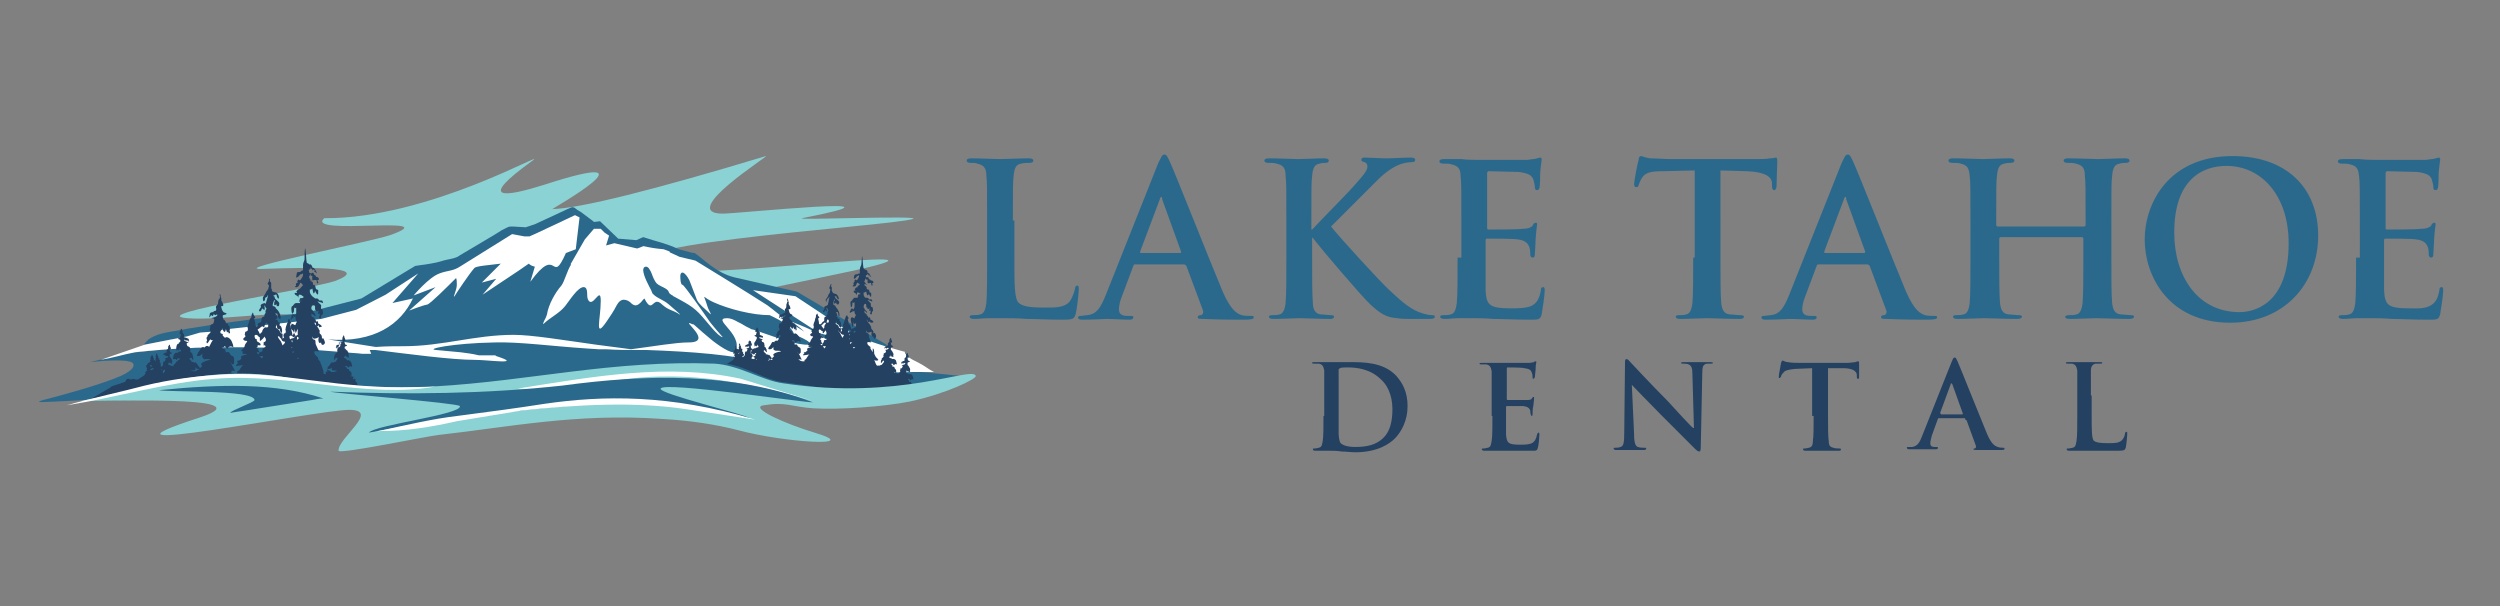 <?xml version="1.0" encoding="utf-8"?>
<!-- Generator: Adobe Illustrator 19.2.1, SVG Export Plug-In . SVG Version: 6.00 Build 0)  -->
<svg version="1.1" id="Layer_1" xmlns="http://www.w3.org/2000/svg" xmlns:xlink="http://www.w3.org/1999/xlink" x="0px" y="0px"
	 viewBox="0 0 330 80" style="enable-background:new 0 0 330 80;" xml:space="preserve">
<rect x="0" y="0" width="330" height="80" fill="#808080" stroke="none"/>
<style type="text/css">
	.st0{fill:#2B698C;}
	.st1{fill:#244161;}
	.st2{fill:#256183;}
	.st3{fill-rule:evenodd;clip-rule:evenodd;fill:#8AD2D3;}
	.st4{fill-rule:evenodd;clip-rule:evenodd;fill:#2B698C;}
	.st5{fill:#FFFFFF;}
	.st6{fill:#214E69;}
	.st7{fill-rule:evenodd;clip-rule:evenodd;fill:#244161;}
	.st8{fill-rule:evenodd;clip-rule:evenodd;fill:#FFFFFF;}
</style>
<g>
	<path class="st0" d="M311,34c0,2.6,0,4.8-0.1,6c-0.1,0.8-0.3,1.4-0.8,1.5c-0.3,0.1-0.6,0.1-1,0.1c-0.3,0-0.4,0.1-0.4,0.2
		c0,0.2,0.2,0.3,0.6,0.3c0.6,0,1.3-0.1,1.9-0.1c0.7,0,1.3,0,1.6,0c0.8,0,1.7,0,2.9,0.1c1.2,0,2.7,0.1,4.9,0.1c1.1,0,1.3,0,1.5-0.7
		c0.1-0.6,0.4-2.5,0.4-3.1c0-0.3,0-0.5-0.2-0.5c-0.2,0-0.3,0.1-0.3,0.4c-0.2,1.1-0.5,1.7-1.3,2.1s-1.9,0.3-2.6,0.3
		c-2.9,0-3.3-0.4-3.4-2.4c0-0.8,0-3.4,0-4.3v-2.2c0-0.2,0-0.3,0.2-0.3c0.7,0,3.5,0,4,0.1c1,0.1,1.4,0.5,1.6,1.1
		c0.1,0.4,0.1,0.7,0.1,1c0,0.1,0.1,0.3,0.3,0.3c0.3,0,0.3-0.3,0.3-0.5c0-0.2,0.1-1.3,0.1-1.9c0.1-1.4,0.2-1.9,0.2-2
		c0-0.2-0.1-0.2-0.2-0.2c-0.1,0-0.3,0.1-0.4,0.4c-0.3,0.3-0.7,0.4-1.3,0.4c-0.6,0.1-3.9,0.1-4.5,0.1c-0.2,0-0.2-0.1-0.2-0.3v-7.1
		c0-0.2,0.1-0.3,0.2-0.3c0.6,0,3.5,0.1,4,0.1c1.4,0.2,1.7,0.5,1.9,1c0.1,0.3,0.2,0.8,0.2,1c0,0.3,0.1,0.4,0.3,0.4
		c0.2,0,0.3-0.2,0.3-0.3c0.1-0.3,0.1-1.6,0.1-1.9c0.1-1.3,0.2-1.6,0.2-1.8c0-0.1,0-0.3-0.2-0.3c-0.1,0-0.3,0.1-0.4,0.1
		c-0.2,0.1-0.7,0.1-1.2,0.2c-0.5,0-6.1,0-7,0c-0.4,0-1,0-1.8-0.1c-0.7,0-1.5,0-2.3,0c-0.4,0-0.6,0.1-0.6,0.3c0,0.2,0.2,0.3,0.5,0.3
		c0.4,0,0.9,0,1.1,0.1c0.9,0.2,1.1,0.6,1.2,1.6c0.1,0.9,0.1,1.7,0.1,5.9V34z M295.6,41.2c-5.4,0-8.6-4.6-8.6-10.5
		c0-7,3.7-8.8,6.9-8.8c4.6,0,8.2,3.9,8.2,10.2C302.1,40.2,297.5,41.2,295.6,41.2z M294.4,42.6c7.1,0,11.6-5.1,11.6-11.5
		c0-6.4-4.3-10.5-11.3-10.5c-8.4,0-11.6,6.2-11.6,11C283.1,36.5,286.3,42.6,294.4,42.6z M263.7,29.9c-0.1,0-0.2-0.1-0.2-0.2v-0.6
		c0-4.3,0-5,0.1-5.9c0.1-1,0.3-1.5,1-1.6c0.3-0.1,0.6-0.1,0.8-0.1c0.3,0,0.5-0.1,0.5-0.3c0-0.2-0.2-0.3-0.6-0.3
		c-1.1,0-2.9,0.1-3.5,0.1c-0.8,0-2.5-0.1-4-0.1c-0.4,0-0.6,0.1-0.6,0.3c0,0.2,0.2,0.3,0.5,0.3c0.4,0,0.9,0,1.1,0.1
		c0.9,0.2,1.1,0.6,1.2,1.6c0.1,0.9,0.1,1.7,0.1,5.9V34c0,2.6,0,4.8-0.1,6c-0.1,0.8-0.3,1.4-0.8,1.5c-0.3,0.1-0.6,0.1-1,0.1
		c-0.3,0-0.4,0.1-0.4,0.2c0,0.2,0.2,0.3,0.6,0.3c1.1,0,2.9-0.1,3.5-0.1c0.8,0,2.6,0.1,4.4,0.1c0.3,0,0.6-0.1,0.6-0.3
		c0-0.1-0.1-0.2-0.4-0.2c-0.4,0-1-0.1-1.4-0.1c-0.8-0.1-1-0.7-1.1-1.5c-0.1-1.2-0.1-3.4-0.1-6v-2.5c0-0.1,0.1-0.2,0.2-0.2h10.7
		c0.1,0,0.2,0.1,0.2,0.2V34c0,2.6,0,4.8-0.1,6c-0.1,0.8-0.3,1.4-0.8,1.5c-0.3,0.1-0.6,0.1-1,0.1c-0.3,0-0.5,0.1-0.5,0.2
		c0,0.2,0.2,0.3,0.6,0.3c1.1,0,2.9-0.1,3.5-0.1c0.8,0,2.6,0.1,4.4,0.1c0.3,0,0.6-0.1,0.6-0.3c0-0.1-0.1-0.2-0.4-0.2
		c-0.4,0-1-0.1-1.4-0.1c-0.8-0.1-1-0.7-1.1-1.5c-0.1-1.2-0.1-3.4-0.1-6v-4.9c0-4.3,0-5,0.1-5.9c0.1-1,0.3-1.5,1-1.6
		c0.3-0.1,0.6-0.1,0.8-0.1c0.3,0,0.5-0.1,0.5-0.3c0-0.2-0.2-0.3-0.6-0.3c-1.1,0-2.9,0.1-3.5,0.1c-0.8,0-2.5-0.1-4-0.1
		c-0.4,0-0.6,0.1-0.6,0.3c0,0.2,0.2,0.3,0.5,0.3c0.4,0,0.9,0,1.1,0.1c0.9,0.2,1.2,0.6,1.2,1.6c0.1,0.9,0.1,1.7,0.1,5.9v0.6
		c0,0.1-0.1,0.2-0.2,0.2H263.7z M240.9,33.4c-0.1,0-0.1-0.1-0.1-0.2l2.6-6.9c0-0.1,0.1-0.3,0.2-0.3c0.1,0,0.1,0.1,0.1,0.3l2.5,6.9
		c0,0.1,0,0.2-0.1,0.2H240.9z M246.5,34.9c0.1,0,0.2,0.1,0.3,0.2l2.2,5.9c0.1,0.3-0.1,0.6-0.3,0.6c-0.3,0-0.4,0.1-0.4,0.3
		c0,0.2,0.3,0.2,0.8,0.2c2.2,0.1,4.3,0.1,5.3,0.1c1,0,1.3-0.1,1.3-0.3c0-0.2-0.1-0.2-0.4-0.2c-0.3,0-0.8,0-1.2-0.1
		c-0.6-0.2-1.4-0.6-2.5-3.1c-1.8-4.3-6.3-15.7-7-17.2c-0.3-0.6-0.4-0.9-0.7-0.9c-0.3,0-0.4,0.3-0.8,1.1l-7,17.6
		c-0.6,1.4-1.1,2.4-2.4,2.5c-0.2,0-0.6,0.1-0.9,0.1c-0.2,0-0.3,0.1-0.3,0.2c0,0.2,0.2,0.3,0.5,0.3c1.5,0,3-0.1,3.3-0.1
		c0.9,0,2.1,0.1,3,0.1c0.3,0,0.5-0.1,0.5-0.3c0-0.2-0.1-0.2-0.4-0.2h-0.4c-0.9,0-1.1-0.4-1.1-0.9c0-0.3,0.1-1,0.4-1.7l1.5-4
		c0.1-0.2,0.1-0.2,0.3-0.2H246.5z M223.5,34c0,2.6,0,4.8-0.1,6c-0.1,0.8-0.3,1.4-0.8,1.5c-0.3,0.1-0.6,0.1-1,0.1
		c-0.3,0-0.4,0.1-0.4,0.2c0,0.2,0.2,0.3,0.6,0.3c1.1,0,2.9-0.1,3.5-0.1c0.8,0,2.6,0.1,4.4,0.1c0.3,0,0.5-0.1,0.5-0.3
		c0-0.1-0.1-0.2-0.5-0.2c-0.4,0-1-0.1-1.4-0.1c-0.8-0.1-1-0.7-1.1-1.5c-0.1-1.2-0.1-3.4-0.1-6V22.5l3.5,0.1c2.5,0.1,3.3,0.8,3.3,1.6
		l0,0.3c0,0.4,0.1,0.6,0.3,0.6c0.2,0,0.2-0.2,0.3-0.4c0-0.7,0.1-2.7,0.1-3.3c0-0.4,0-0.6-0.2-0.6c-0.1,0-0.3,0.1-0.8,0.1
		c-0.4,0.1-1,0.1-1.9,0.1h-11.1c-0.9,0-2-0.1-2.8-0.1c-0.7-0.1-1-0.3-1.2-0.3c-0.2,0-0.3,0.2-0.3,0.5c-0.1,0.2-0.6,2.8-0.6,3.2
		c0,0.3,0.1,0.4,0.3,0.4c0.2,0,0.3-0.1,0.3-0.3c0.1-0.2,0.2-0.6,0.5-1c0.4-0.6,1.1-0.8,2.7-0.8l4.2-0.1V34z M192.4,34
		c0,2.6,0,4.8-0.1,6c-0.1,0.8-0.3,1.4-0.8,1.5c-0.3,0.1-0.6,0.1-1,0.1c-0.3,0-0.4,0.1-0.4,0.2c0,0.2,0.2,0.3,0.6,0.3
		c0.6,0,1.3-0.1,1.9-0.1c0.7,0,1.3,0,1.6,0c0.8,0,1.7,0,2.9,0.1c1.2,0,2.7,0.1,4.9,0.1c1.1,0,1.3,0,1.5-0.7c0.1-0.6,0.4-2.5,0.4-3.1
		c0-0.3,0-0.5-0.2-0.5c-0.2,0-0.3,0.1-0.3,0.4c-0.2,1.1-0.5,1.7-1.3,2.1c-0.7,0.3-1.9,0.3-2.6,0.3c-2.9,0-3.3-0.4-3.4-2.4
		c0-0.8,0-3.4,0-4.3v-2.2c0-0.2,0-0.3,0.2-0.3c0.7,0,3.5,0,4,0.1c1,0.1,1.4,0.5,1.6,1.1c0.1,0.4,0.1,0.7,0.1,1
		c0,0.1,0.1,0.3,0.3,0.3c0.3,0,0.3-0.3,0.3-0.5c0-0.2,0.1-1.3,0.1-1.9c0.1-1.4,0.2-1.9,0.2-2c0-0.2-0.1-0.2-0.2-0.2
		c-0.1,0-0.3,0.1-0.4,0.4c-0.3,0.3-0.7,0.4-1.3,0.4c-0.6,0.1-3.9,0.1-4.5,0.1c-0.2,0-0.2-0.1-0.2-0.3v-7.1c0-0.2,0.1-0.3,0.2-0.3
		c0.6,0,3.5,0.1,4,0.1c1.4,0.2,1.7,0.5,1.9,1c0.1,0.3,0.2,0.8,0.2,1c0,0.3,0.1,0.4,0.3,0.4c0.2,0,0.3-0.2,0.3-0.3
		c0.1-0.3,0.1-1.6,0.1-1.9c0.1-1.3,0.2-1.6,0.2-1.8c0-0.1,0-0.3-0.2-0.3c-0.1,0-0.3,0.1-0.4,0.1c-0.2,0.1-0.7,0.1-1.2,0.2
		c-0.5,0-6.1,0-7,0c-0.4,0-1,0-1.8-0.1c-0.7,0-1.5,0-2.3,0c-0.4,0-0.6,0.1-0.6,0.3c0,0.2,0.2,0.3,0.5,0.3c0.4,0,0.9,0,1.1,0.1
		c0.9,0.2,1.2,0.6,1.2,1.6c0.1,0.9,0.1,1.7,0.1,5.9V34z M173.1,29.1c0-4.3,0-5,0.1-5.9c0.1-1,0.3-1.5,1-1.6c0.3-0.1,0.5-0.1,0.8-0.1
		c0.2,0,0.4-0.1,0.4-0.3c0-0.2-0.2-0.3-0.6-0.3c-1,0-2.7,0.1-3.4,0.1c-0.7,0-2.4-0.1-3.9-0.1c-0.4,0-0.6,0.1-0.6,0.3
		c0,0.2,0.2,0.3,0.5,0.3c0.4,0,0.9,0,1.1,0.1c0.9,0.2,1.2,0.6,1.2,1.6c0.1,0.9,0.1,1.7,0.1,5.9V34c0,2.6,0,4.8-0.1,6
		c-0.1,0.8-0.3,1.4-0.8,1.5c-0.3,0.1-0.6,0.1-1,0.1c-0.3,0-0.4,0.1-0.4,0.2c0,0.2,0.2,0.3,0.6,0.3c1.1,0,2.9-0.1,3.5-0.1
		c0.7,0,2.5,0.1,4,0.1c0.3,0,0.5-0.1,0.5-0.3c0-0.1-0.1-0.2-0.4-0.2c-0.4,0-1-0.1-1.4-0.1c-0.7-0.1-1-0.7-1-1.5
		c-0.1-1.2-0.1-3.4-0.1-6v-2.6h0.1l0.3,0.4c0.6,0.8,6.1,7.3,7.3,8.4c1.2,1.1,2,1.7,3.5,1.8c0.6,0.1,1.1,0.1,1.9,0.1h2.4
		c0.5,0,0.7-0.1,0.7-0.3c0-0.2-0.2-0.2-0.4-0.2c-0.3,0-0.9-0.1-1.7-0.4c-1.5-0.6-2.8-1.9-4-3c-1.1-1-6.6-7-7.6-8.3
		c1-1,5.2-5.2,6.1-6.1c1.2-1.2,2.2-1.8,3-2.1c0.5-0.2,1.2-0.3,1.6-0.3c0.3,0,0.4-0.1,0.4-0.3c0-0.2-0.2-0.3-0.5-0.3
		c-0.9,0-2.4,0.1-3.3,0.1c-0.8,0-2.3-0.1-2.9-0.1c-0.3,0-0.4,0.1-0.4,0.3c0,0.2,0.1,0.2,0.4,0.3c0.3,0.1,0.4,0.3,0.4,0.6
		c0,0.5-0.6,1.2-1.4,2.1c-0.8,1-4.9,5.1-5.9,6.2h-0.1V29.1z M150.6,33.4c-0.1,0-0.1-0.1-0.1-0.2l2.6-6.9c0-0.1,0.1-0.3,0.2-0.3
		c0.1,0,0.1,0.1,0.1,0.3l2.5,6.9c0,0.1,0,0.2-0.1,0.2H150.6z M156.3,34.9c0.1,0,0.2,0.1,0.3,0.2l2.2,5.9c0.1,0.3-0.1,0.6-0.3,0.6
		c-0.3,0-0.4,0.1-0.4,0.3c0,0.2,0.3,0.2,0.8,0.2c2.2,0.1,4.3,0.1,5.3,0.1c1,0,1.3-0.1,1.3-0.3c0-0.2-0.1-0.2-0.4-0.2
		c-0.3,0-0.8,0-1.2-0.1c-0.6-0.2-1.4-0.6-2.5-3.1c-1.8-4.3-6.3-15.7-7-17.2c-0.3-0.6-0.4-0.9-0.7-0.9c-0.3,0-0.4,0.3-0.8,1.1
		l-7,17.6c-0.6,1.4-1.1,2.4-2.4,2.5c-0.2,0-0.6,0.1-0.9,0.1c-0.2,0-0.3,0.1-0.3,0.2c0,0.2,0.2,0.3,0.5,0.3c1.5,0,3-0.1,3.3-0.1
		c0.9,0,2.1,0.1,3,0.1c0.3,0,0.5-0.1,0.5-0.3c0-0.2-0.1-0.2-0.4-0.2h-0.4c-0.9,0-1.1-0.4-1.1-0.9c0-0.3,0.1-1,0.4-1.7l1.5-4
		c0.1-0.2,0.1-0.2,0.3-0.2H156.3z M133.7,29.1c0-4.3,0-5,0.1-5.9c0.1-1,0.3-1.5,1-1.6c0.3-0.1,0.8-0.1,1.1-0.1
		c0.3,0,0.5-0.1,0.5-0.3c0-0.2-0.2-0.3-0.6-0.3c-1.1,0-3.1,0.1-3.8,0.1c-0.8,0-2.5-0.1-3.8-0.1c-0.4,0-0.6,0.1-0.6,0.3
		c0,0.2,0.2,0.3,0.5,0.3c0.4,0,0.7,0,0.9,0.1c0.9,0.2,1.2,0.6,1.2,1.6c0.1,0.9,0.1,1.7,0.1,5.9V34c0,2.6,0,4.8-0.1,6
		c-0.1,0.8-0.3,1.4-0.8,1.5c-0.3,0.1-0.6,0.1-1,0.1c-0.3,0-0.4,0.1-0.4,0.2c0,0.2,0.2,0.3,0.6,0.3c0.6,0,1.3-0.1,1.9-0.1
		c0.7,0,1.3,0,1.6,0c1.2,0,2.2,0,3.4,0.1c1.3,0,2.7,0.1,4.7,0.1c1.5,0,1.6-0.1,1.8-0.8c0.2-0.8,0.4-2.9,0.4-3.2c0-0.3,0-0.5-0.2-0.5
		c-0.2,0-0.3,0.2-0.3,0.4c-0.1,0.5-0.4,1.3-0.7,1.7c-0.7,0.8-1.8,0.8-3.3,0.8c-2.2,0-2.9-0.2-3.4-0.6c-0.6-0.5-0.6-2.4-0.6-6V29.1z"
		/>
	<path class="st1" d="M276,52.2c0-2.4,0-2.8,0-3.3c0-0.5,0.2-0.8,0.6-0.9c0.2,0,0.4,0,0.6,0c0.2,0,0.3,0,0.3-0.1
		c0-0.1-0.1-0.1-0.3-0.1c-0.6,0-1.7,0-2.1,0c-0.4,0-1.4,0-2.1,0c-0.2,0-0.3,0-0.3,0.1c0,0.1,0.1,0.1,0.3,0.1c0.2,0,0.4,0,0.5,0
		c0.5,0.1,0.6,0.4,0.7,0.9c0,0.5,0,0.9,0,3.3v2.7c0,1.4,0,2.7-0.1,3.3c-0.1,0.5-0.1,0.8-0.5,0.9c-0.1,0-0.3,0.1-0.6,0.1
		c-0.2,0-0.2,0-0.2,0.1c0,0.1,0.1,0.2,0.3,0.2c0.3,0,0.7,0,1.1,0c0.4,0,0.7,0,0.9,0c0.6,0,1.2,0,1.9,0c0.7,0,1.5,0,2.6,0
		c0.8,0,0.9-0.1,1-0.4c0.1-0.5,0.2-1.6,0.2-1.8c0-0.2,0-0.3-0.1-0.3c-0.1,0-0.2,0.1-0.2,0.2c0,0.3-0.2,0.7-0.4,0.9
		c-0.4,0.4-1,0.4-1.8,0.4c-1.2,0-1.6-0.1-1.9-0.3c-0.3-0.3-0.3-1.4-0.3-3.4V52.2z M256.2,54.6c-0.1,0-0.1,0-0.1-0.1l1.4-3.8
		c0-0.1,0-0.1,0.1-0.1c0,0,0.1,0.1,0.1,0.1l1.4,3.9c0,0,0,0.1-0.1,0.1H256.2z M259.4,55.4c0.1,0,0.1,0,0.2,0.1l1.2,3.3
		c0.1,0.2,0,0.3-0.1,0.4c-0.2,0-0.2,0-0.2,0.1c0,0.1,0.2,0.1,0.5,0.1c1.2,0,2.4,0,2.9,0c0.6,0,0.7,0,0.7-0.2c0-0.1-0.1-0.1-0.2-0.1
		c-0.2,0-0.4,0-0.7-0.1c-0.3-0.1-0.8-0.3-1.4-1.7c-1-2.4-3.5-8.7-3.9-9.6c-0.2-0.4-0.2-0.5-0.4-0.5c-0.2,0-0.2,0.2-0.4,0.6l-3.9,9.8
		c-0.3,0.8-0.6,1.3-1.3,1.4c-0.1,0-0.3,0-0.5,0c-0.1,0-0.2,0-0.2,0.1c0,0.1,0.1,0.2,0.3,0.2c0.8,0,1.7,0,1.8,0c0.5,0,1.2,0,1.7,0
		c0.2,0,0.3,0,0.3-0.2c0-0.1,0-0.1-0.2-0.1h-0.2c-0.5,0-0.6-0.2-0.6-0.5c0-0.2,0.1-0.6,0.2-1l0.8-2.2c0-0.1,0.1-0.1,0.1-0.1H259.4z
		 M239.4,54.9c0,1.4,0,2.7-0.1,3.3c0,0.5-0.1,0.8-0.5,0.9c-0.1,0-0.3,0.1-0.6,0.1c-0.2,0-0.2,0-0.2,0.1c0,0.1,0.1,0.2,0.3,0.2
		c0.6,0,1.6,0,2,0c0.4,0,1.4,0,2.4,0c0.2,0,0.3,0,0.3-0.2c0-0.1-0.1-0.1-0.2-0.1c-0.2,0-0.6,0-0.8-0.1c-0.5-0.1-0.6-0.4-0.6-0.8
		c-0.1-0.7-0.1-1.9-0.1-3.3v-6.4l2,0c1.4,0,1.8,0.5,1.8,0.9l0,0.2c0,0.2,0,0.3,0.2,0.3c0.1,0,0.1-0.1,0.1-0.2c0-0.4,0-1.5,0-1.8
		c0-0.2,0-0.3-0.1-0.3c-0.1,0-0.2,0-0.4,0.1c-0.2,0-0.6,0.1-1.1,0.1h-6.2c-0.5,0-1.1,0-1.6-0.1c-0.4,0-0.5-0.2-0.7-0.2
		c-0.1,0-0.1,0.1-0.2,0.3c0,0.1-0.3,1.5-0.3,1.8c0,0.2,0,0.2,0.1,0.2c0.1,0,0.1-0.1,0.2-0.2c0-0.1,0.1-0.3,0.3-0.5
		c0.2-0.3,0.6-0.4,1.5-0.5l2.3-0.1V54.9z M215.4,50.8L215.4,50.8c0.3,0.3,2.1,2.2,3.8,3.9c1.6,1.6,3.6,3.6,4.6,4.6
		c0.2,0.2,0.4,0.3,0.5,0.3c0.1,0,0.2-0.1,0.2-0.5l0.2-9.8c0-0.9,0.1-1.2,0.6-1.3c0.2,0,0.3,0,0.5,0c0.2,0,0.3,0,0.3-0.1
		c0-0.1-0.2-0.1-0.4-0.1c-0.8,0-1.4,0-1.5,0c-0.3,0-1.1,0-1.9,0c-0.2,0-0.4,0-0.4,0.1c0,0.1,0.1,0.1,0.2,0.1c0.2,0,0.6,0,0.8,0.1
		c0.4,0.2,0.5,0.5,0.5,1.4l0.2,7h-0.1c-0.3-0.2-2.4-2.5-3.4-3.6c-2.3-2.3-4.6-4.8-4.8-5c-0.3-0.3-0.4-0.5-0.6-0.5
		c-0.2,0-0.2,0.2-0.2,0.5l-0.1,9.2c0,1.4-0.1,1.8-0.5,1.9c-0.2,0.1-0.5,0.1-0.7,0.1c-0.2,0-0.2,0-0.2,0.1c0,0.1,0.1,0.2,0.3,0.2
		c0.8,0,1.5,0,1.7,0c0.3,0,0.9,0,1.9,0c0.2,0,0.4,0,0.4-0.2c0-0.1-0.1-0.1-0.3-0.1c-0.2,0-0.5,0-0.8-0.1c-0.3-0.1-0.5-0.5-0.5-1.7
		L215.4,50.8z M197,54.9c0,1.4,0,2.7-0.1,3.3c-0.1,0.5-0.1,0.8-0.5,0.9c-0.1,0-0.3,0.1-0.6,0.1c-0.2,0-0.2,0-0.2,0.1
		c0,0.1,0.1,0.2,0.3,0.2c0.3,0,0.7,0,1.1,0c0.4,0,0.7,0,0.9,0c0.5,0,1,0,1.6,0c0.7,0,1.5,0,2.7,0c0.6,0,0.7,0,0.8-0.4
		c0.1-0.3,0.2-1.4,0.2-1.7c0-0.2,0-0.3-0.1-0.3c-0.1,0-0.1,0.1-0.2,0.2c-0.1,0.6-0.3,1-0.7,1.2c-0.4,0.2-1.1,0.2-1.5,0.2
		c-1.6,0-1.8-0.2-1.9-1.3c0-0.5,0-1.9,0-2.4v-1.2c0-0.1,0-0.2,0.1-0.2c0.4,0,1.9,0,2.2,0c0.6,0.1,0.8,0.3,0.9,0.6
		c0,0.2,0,0.4,0.1,0.6c0,0.1,0,0.1,0.1,0.1c0.1,0,0.1-0.2,0.1-0.3c0-0.1,0-0.7,0.1-1c0.1-0.8,0.1-1,0.1-1.1c0-0.1,0-0.1-0.1-0.1
		c-0.1,0-0.1,0.1-0.2,0.2c-0.1,0.2-0.4,0.2-0.7,0.2c-0.4,0-2.2,0-2.5,0c-0.1,0-0.1-0.1-0.1-0.2v-3.9c0-0.1,0-0.2,0.1-0.2
		c0.3,0,1.9,0,2.2,0.1c0.8,0.1,0.9,0.3,1,0.6c0.1,0.2,0.1,0.5,0.1,0.6c0,0.1,0,0.2,0.1,0.2c0.1,0,0.1-0.1,0.2-0.2
		c0-0.2,0.1-0.9,0.1-1c0-0.7,0.1-0.9,0.1-1c0-0.1,0-0.1-0.1-0.1c-0.1,0-0.2,0-0.2,0.1c-0.1,0-0.4,0.1-0.7,0.1c-0.3,0-3.4,0-3.9,0
		c-0.2,0-0.6,0-1,0c-0.4,0-0.8,0-1.3,0c-0.2,0-0.3,0-0.3,0.1c0,0.1,0.1,0.1,0.3,0.1c0.2,0,0.5,0,0.6,0c0.5,0.1,0.6,0.4,0.7,0.9
		c0,0.5,0,0.9,0,3.3V54.9z M176.7,52c0-1.2,0-2.6,0-3.1c0-0.2,0-0.2,0.2-0.3c0.1-0.1,0.7-0.1,1-0.1c1.2,0,3,0.2,4.4,1.6
		c0.7,0.6,1.5,1.9,1.5,3.9c0,1.6-0.3,3-1.3,3.9c-0.9,0.8-2,1.1-3.6,1.1c-1.2,0-1.8-0.3-2-0.6c-0.1-0.2-0.2-0.8-0.2-1.2
		c0-0.3,0-1.5,0-3.1V52z M174.7,54.9c0,1.4,0,2.7-0.1,3.3c-0.1,0.5-0.1,0.8-0.5,0.9c-0.1,0-0.3,0.1-0.6,0.1c-0.2,0-0.2,0-0.2,0.1
		c0,0.1,0.1,0.2,0.3,0.2c0.3,0,0.7,0,1.1,0c0.4,0,0.7,0,0.9,0c0.4,0,0.9,0,1.5,0.1c0.6,0,1.2,0.1,1.8,0.1c2.9,0,4.5-1.1,5.2-1.8
		c0.9-0.9,1.7-2.4,1.7-4.3c0-1.9-0.7-3.1-1.5-4c-1.7-1.8-4.3-1.8-6.2-1.8c-0.9,0-1.9,0-2.4,0c-0.4,0-1.4,0-2.2,0
		c-0.2,0-0.3,0-0.3,0.1c0,0.1,0.1,0.1,0.3,0.1c0.2,0,0.5,0,0.6,0c0.5,0.1,0.6,0.4,0.7,0.9c0,0.5,0,0.9,0,3.3V54.9z"/>
</g>
<g>
	<path class="st2" d="M107.8,44.8l2.4-0.8c0,0,3.2,1.3,4.6,1.8c1.4,0.4,2.3,0.4,3.4,0.7c1.1,0.3,1.2-0.5,2.1,1.1l0.9,1.6
		c0,0-3.3-0.8-4.5-1.2c-1.1-0.4-0.2-0.6-0.7-0.5c-0.5,0.1-5.5-1.4-5.5-1.4l-3.5-1.1L107.8,44.8z"/>
	<path class="st3" d="M42.8,28.8c13.8,0.1,29.8-9.3,27.5-7.6c-7.5,5.4-3.6,4.8,1.5,3.2c15.7-5.1,1,3.2,1.1,3.2
		c3.7-0.1,13.3-2.5,28.2-7c0.7-0.2-11.8,7.6-5.7,7.6c2,0,26.9-2.6,10.5,0.6c-1.5,0.3,16-0.4,14.6,0.1c-2.9,1-48.7,3.7-31.2,6.8
		c5.5,1,44.7-4.3,19.7,0.8c-18.6,3.8-35.1,7.9-52,10.5c-5.5-0.3-15.7-1.6-17.1-1.7c-1.8-0.1-7.9,1-8.4,1.2c-0.4,0.1,1.6-1,2.3-1.5
		c5.3-1.3,9.5-2.5,8.2-2.9c-4.5-1.5-12.3,0.3-17.3-0.1c-5.8-0.5,16.7-3.9,19.5-4.9c6.4-2.4-8.7-1.6-9.8-1.6
		c-3.8,0,14.7-3.6,17.2-4.5C59.1,28.3,40.1,31.2,42.8,28.8"/>
	<path class="st4" d="M89.6,32.9l1.5,0.4l0.5,0.1l0.1,0l0,0l0,0c1.2,0.8,2.8,2.6,5.2,3.2l8.3,1.9l12,7.1l-2.8,0.5l3.1,0.7l-1.6,0.3
		l5.6,2c0,0,6.5,0.6,5.7,0.6c-0.3,0-2.6,1-6.4,1.3c-8,0.7-20.6,0.9-20.6,0.9l5.2,1.4c0,0-8.4-0.4-18.4-0.9
		c-27.9-1.4-35.2-0.1-58.8-0.1c-9,0-15.2,0.4-18.8,0.6c-4.1,0.2-5,0.3-3.7-0.1c1.6-0.4,7.3-1.9,10.3-3.2c1.7-0.8,1.8-1.4,1.5-1.7
		c-0.8-0.6-4.7-0.2-5.6-0.1l4.5-1.1c1.5-0.2,3.1-0.4,4.6-0.5c1.1-0.1,2.1-0.2,3.2-0.2l-1.6-1.2l-3.6,0.7c0-0.1,0.2-0.3,0.6-0.7
		c1-0.7,2.2-0.9,3.4-1.1c4.7-0.9,15-2.2,17.3-2.4l7.4-1.9l7.1-4.3c1.3-0.2,2.5-0.3,3.7-0.7c0.7-0.2,1.2-0.2,1.9-0.5
		c0.1-0.1,0.2-0.1,0.3-0.2c0.5-0.3,5.6-3.3,5.5-3.3c0.2-0.1,0.4-0.2,0.6-0.3c0.4-0.2,0.4-0.2,0.9-0.2l1.7,0.1l1.2-0.4l4.3-2
		c0.7-0.3,0.7-0.4,1.3,0.1l0.5,0.3l1.6,1.2l0.1,0.1l0.8-0.1l2.4,2.3l2.4,0.2l0.9-0.4C86.7,31.9,87.9,32.1,89.6,32.9"/>
	<path class="st0" d="M80.7,45.2c0,0-0.6-1.9-0.9-3.4c-0.3-1.5-0.2-3.4-0.2-3.4l3.6,7.1L80.7,45.2z"/>
	<path class="st5" d="M111.2,43.3C111.2,43.3,111.2,43.3,111.2,43.3C111.2,43.3,111.2,43.3,111.2,43.3 M111.2,43.3
		C111.2,43.3,111.2,43.3,111.2,43.3C111.2,43.3,111.2,43.3,111.2,43.3z M111.1,43.3C111.1,43.3,111.1,43.3,111.1,43.3
		C111.1,43.3,111.1,43.3,111.1,43.3z M111.1,43.2C111.1,43.2,111.1,43.2,111.1,43.2C111.1,43.2,111.1,43.2,111.1,43.2z M111,43.2
		C111,43.2,111,43.2,111,43.2C111,43.2,111,43.2,111,43.2z M111,43.2C111,43.2,111,43.2,111,43.2C111,43.2,111,43.2,111,43.2z
		 M110.9,43.2C111,43.2,111,43.2,110.9,43.2C111,43.2,111,43.2,110.9,43.2z M110.9,43.2C110.9,43.2,110.9,43.2,110.9,43.2
		C110.9,43.2,110.9,43.2,110.9,43.2z M110.9,43.3C110.9,43.3,110.9,43.3,110.9,43.3C110.9,43.3,110.9,43.3,110.9,43.3z M110.8,43.3
		C110.8,43.3,110.8,43.3,110.8,43.3C110.8,43.3,110.8,43.3,110.8,43.3z M110.8,43.3C110.8,43.3,110.8,43.3,110.8,43.3
		C110.8,43.3,110.8,43.3,110.8,43.3z M110.8,43.3C110.8,43.3,110.8,43.3,110.8,43.3C110.8,43.3,110.8,43.3,110.8,43.3z M110.8,43.4
		C110.8,43.4,110.8,43.4,110.8,43.4C110.8,43.4,110.8,43.4,110.8,43.4z M110.7,43.5c0,0,0-0.1,0-0.1
		C110.7,43.4,110.7,43.5,110.7,43.5z M110.7,43.6C110.7,43.5,110.7,43.5,110.7,43.6C110.7,43.5,110.7,43.5,110.7,43.6z M110.6,44.5
		c0-0.3,0-0.7,0.1-1C110.7,43.8,110.7,44.2,110.6,44.5z M106.6,44.1C106.6,44.1,106.5,44.1,106.6,44.1
		C106.5,44.1,106.6,44.1,106.6,44.1z M107.1,45.2c0.2-0.2-0.1-0.6-0.5-1C107,44.5,107.2,44.9,107.1,45.2z M19.1,45.5l5.6-1.1
		l1.7-0.5l1.3-0.1l0.9-0.2l13.8-1.5l4.6-1.2l3.9-2l4.3-2.8L51.8,40l2.7-0.6c-1.6,3.4-5.1,5.9-11.2,5.4l6.3,1
		c1.3-0.1,2.7-0.1,3.7-0.1c5.1,0,9.4-1.5,14.5-1.5c2.4,0,6.6,0.7,10.9,1.3h0c1.6,0.2,3.1,0.4,4.6,0.6c3.1-0.4,5.9-0.9,7.6-0.9
		c3.5,0-1.4-3.3,0.5-2.4l0,0l0.1,0c0.1,0,0.9,0.8,2,1.7c0.2,0.2,0.4,0.3,0.6,0.5c1.3,1,2.8,1.9,3,1.3c1-2.2-3.3-4.3-1.1-4.3
		c0.4,0,0.9,0.2,1.4,0.5c0.5,0.2,1,0.6,1.5,0.8c0.2,0.1,0.3,0.2,0.5,0.2c2.8,0.9,4.7,1.8,6.9,2c0.4,0,0.7,0,0.7-0.2
		c-0.5-0.3,0-0.2-2.2-1.2c-0.2-0.9-1.5-1.7-3.2-2.5c-2.3,0-5.4-0.8-7.4-1.7c-1.6-0.7-1.4-1.4-0.8,0.6c0.2,0.6,0.8,1.4,0.1,0.7
		c-0.5-0.5-1.2-1-1.5-1.6L91,37c-0.3-0.6-0.6-0.9-0.8-1c-0.3-0.1-0.4,0.2-0.4,0.4c0,0.2,0,1.2,0.3,1.2c0.2,0,3,4,3.4,4.6
		c0.3,0.5,1.9,2.3,1.9,2.3c-0.6,0-2.3-2.3-2.7-2.7c-1.2-1.4-2.2-1.8-3.8-2.7c-0.1,0-0.1-0.1-0.1-0.1c-0.1,0-0.5-0.3-0.5-0.4
		c-0.1-0.4-0.6-0.6-1-0.8c-0.6-0.3-0.7-0.4-1-1c-0.2-0.4-0.3-0.9-0.6-1.3c-0.1-0.2-0.3-0.3-0.4-0.3c-0.3,0-0.4,0.2-0.4,0.5
		c0.1,0.9,0.7,1.9,1.1,2.7c0,0.1,0.1,0.2,0.1,0.3c0.6,0.7,1.4,0.8,2.2,1.5c0.2,0.2,1.8,1.5,1.4,1.3c-0.9-0.6-1.4-0.5-2.3-1.3
		c-1.1-1.1-1.2,0.7-1.9-0.1c-0.6-0.7-0.2-1-0.9-0.2c-0.5,0.5-0.8,0.5-1.2,0.2c-0.2-0.2-0.3-0.3-0.5-0.4c-0.5-0.2-1-0.3-1.5,0.6
		c-0.4,0.8-0.9,1.5-1.3,2.1c-1.7,2.5-0.8-0.3-0.8-2.7c0-2.1-1.1,1.2-1.7-0.2c-0.2-0.4,0.1-1.5-0.5-1.6c-0.8-0.1-2,1.9-2.5,2.5
		c-0.8,1-2,1.5-2.9,2.4c0-0.4,0.3-0.6,0.5-1.3c0.2-1.3,1.1-2.9,1.9-3.8c0.4-0.5,0.8-2.1,1.3-2.8l-0.1,0l1.9-3.3l1.2-1.4l0.9,0
		l0.5,0.5l0.6,0.4l-0.4,1.3l1.1-0.3l3,0.7l0.3-0.1l0.5-0.2l0.1,0c0.9,0.2,1.5,0.3,2.6,0.4l0.8,0.3l0,0.1l1.3,0.6l2.1,0.5l0.1,0.1
		l-0.1-0.1c0,0,7.2,4.4,9.5,5.9c1,0.7,1.4,1.3,4.9,3.5c-0.6-0.6-1.5-1.2-2-1.5c0,0-0.1,0-0.1,0c-0.1,0-0.1,0,0,0c0,0-0.1,0-0.1,0
		c-0.4-0.2,2.2,0.8,3.4,1.4l0,0c0.3,0.1,0.5,0.3,0.7,0.4c0.5,0.4,0.9,0.7,1.2,0.8c0.7,0.4,1,0.1,1-0.4l-2.1-0.5l-8.8-5.7l5.6,0.8
		l7.7,5.1c2.4,1.1,6.6,2.2,6.6,2.2l0,0c0.1,0,0.1,0,0.1,0c0.1,0.5,0.8,1,1.7,1.4c1,0.5,1.4,0.9,2,1.2c0.1,0,0.1,0.1,0.2,0.1
		c-0.9,0-1.8,0-2.7,0c-6.4,0.1-13.9,0.6-19.5-1.1c-4-1.2-10.1-1.6-15.7-1.8c-0.2,0-0.4,0-0.6,0l-0.1,0l-0.1,0l-0.1,0
		c-1.5,0-3,0-4.5-0.1c-0.1,0-0.1,0-0.2,0h0c-0.1,0-0.1,0-0.2,0c-0.1,0-0.2,0-0.4,0h0l-0.2,0l-1.5-0.1c-4.6-0.3-9-0.9-12.2-0.8
		c-5.6,0.1-9.3,0.9-7.7,1c1,0.1,2.1,0.2,3.2,0.3h0c0.8,0.1,1.6,0.2,2.4,0.4l0.1,0l0,0l0.2,0l0,0l0,0l0.1,0l0,0l0.1,0l0,0l0.1,0l0,0
		l0.1,0l0.1,0h0l0,0l0.2,0l0,0l0.1,0l0,0l0.1,0l0.1,0l0.1,0l0,0l0.1,0l0.1,0l0,0l0.1,0l0.1,0l0,0l0.1,0l0,0l0,0l0.1,0l0,0l0,0l0,0
		l0.1,0l0,0l0,0l0,0c0.1,0,0.1,0,0.2,0.1c3.7,1.2-1,0.5-2.8,0.5c-3.1,0-9-0.8-13.1-1.3l-0.1,0l-0.1,0l0,0l0,0l-0.1,0l-0.1,0l0,0
		l-0.1,0l-0.1,0l-0.1,0l0,0l-0.1,0L49,46.7h0l-0.4,0l-0.1,0l-0.2,0l-0.1,0l0,0l0,0l-0.1,0l-0.1,0l0,0l-0.1,0l-0.1,0l0,0l0,0
		c-0.7-0.1-1.5-0.1-2.2-0.2l0,0c-2.5-0.2-5-0.4-7.4-0.5c-4-0.2-8.3-0.2-12.3-0.1c-2.1,0.1-4.1,0.2-6.1,0.4l-0.1,0h0h0
		c-0.6,0.1-1.2,0.1-1.9,0.2c-1.5,0.3-3.2,0.8-4.5,1L19.1,45.5z M54,41l3.5-3.1L54.6,39c0,0,2-2.4,3.4-2.9c1-0.4,1.8-0.3,2.7-0.9
		l6.9-4.3l1.6,0.3l0.7,0l0,0l0.9-0.4l5.1-2.4l0.6,0.3L76,32.9l-1.3,0.5c-2,4.5-1-1.3-4.7,3.8l0.6-2c-0.4-0.1-0.6-0.2-0.8-0.4
		l-1.3,0.9v0l-4.8,3.2l1.8-2.1l-1.9,0.5l2.5-2.5c-1.5,0.2-3.3,0.3-3.5,0.6c-0.7,0.8-2.3,3.2-2.6,3.7c-0.3,0.3,0.3-0.8,0.3-1.5
		c0-0.4,0-0.7-0.1-0.9c-1.2,1.2-3.4,3.4-3.8,3.5C55.8,40.3,54,41,54,41z"/>
	<path class="st6" d="M36.6,45.8c0.1,0,0.2,0,0.3,0c-0.1,0-0.1,0-0.1-0.1c0.1,0,0.2,0,0.3-0.1L36.6,45.8z"/>
	<path class="st7" d="M108.7,43.4L108.7,43.4c-0.1-0.1-0.1-0.2-0.2-0.3l-0.1-0.1l0.2-0.2c0.1-0.1,0.1-0.1,0.2-0.2
		c0.2-0.1,0.2,0.2,0.3,0c0-0.1,0.1-0.4,0.1-0.4c0.1-0.1,0.2,0.1,0.2,0.1l0,0l0,0.1l0,0.1l0,0c-0.1,0.2-0.2,0-0.3,0.1
		c-0.1,0.1-0.3,0.4-0.3,0.5C108.9,43.2,108.8,43.2,108.7,43.4L108.7,43.4z M112,43.9L112,43.9c-0.1-0.2-0.1-0.4,0.1-0.4
		c0.1,0,0.2,0.2,0.3,0.2l0,0l0,0C112.3,43.8,112.1,43.8,112,43.9L112,43.9z M112.7,44l0-0.1c0-0.1,0-0.1,0-0.2c0-0.1,0.1,0,0.2,0
		c0,0,0,0,0.1,0l0,0l-0.1,0.1C112.8,43.9,112.7,44,112.7,44L112.7,44z M112.2,44.3L112.2,44.3l-0.1-0.2c0,0,0.1,0,0.1,0.1
		L112.2,44.3z M111.2,44.6l-0.2-0.4c-0.1-0.3-0.4-0.5-0.4-0.6l0,0l0,0c0,0,0.1,0.1,0.1,0.1c0,0.1,0.1,0.1,0.2,0.2L111,44l0,0
		c0,0,0,0.1,0.1,0.1c0.1,0.1,0.2,0.1,0.3,0.1C111.4,44.3,111.3,44.4,111.2,44.6L111.2,44.6z M112.2,44.7v-0.1l0,0L112.2,44.7
		L112.2,44.7L112.2,44.7z M112.1,44.8L112.1,44.8c0,0,0-0.1,0-0.1h0.1L112.1,44.8z M112.3,45.4L112.3,45.4c-0.1,0-0.1-0.1-0.1-0.2
		l0,0l0.1,0c0,0,0.1,0,0.2,0C112.4,45.3,112.3,45.3,112.3,45.4L112.3,45.4z M108.5,45.6L108.5,45.6c-0.2-0.1-0.2-0.2-0.2-0.2
		c0,0,0.3,0,0.3,0c-0.1-0.1-0.1-0.1-0.2-0.3c0-0.1,0-0.1,0-0.2c0,0-0.2,0-0.1-0.2h0.1c0,0,0-0.1,0-0.1c0-0.1,0.3,0.1,0.3,0
		c0-0.2-0.3-0.2-0.4-0.4c0-0.1,0-0.2,0-0.2c-0.1-0.1-0.2,0-0.2-0.1c0-0.2-0.1-0.4,0.1-0.4c0.2,0,0.2,0.2,0.3,0.2l0.1,0l0,0
		c0,0,0,0.3,0,0.3c0.1,0,0.2-0.1,0.2-0.2c0.1,0,0.1-0.1,0.1-0.1l0.1-0.1l0,0c0,0.2,0.1,0.1,0.1,0.4c0,0.3-0.3,0.2-0.2,0.3
		c0,0.1,0,0.2,0,0.3c0,0.1,0.1,0,0.2,0c0.2,0.3-0.2,0.3-0.3,0.3c-0.1,0.1,0,0.2-0.1,0.3C108.6,45.3,108.6,45.4,108.5,45.6
		L108.5,45.6z M108.8,46l-0.1-0.2l-0.1-0.1l0.1,0c0.1,0,0.3,0,0.3,0C109,45.8,108.9,45.9,108.8,46L108.8,46z M112.7,46l-0.1-0.2h0
		c0.1,0,0.2,0,0.3,0.1c0,0-0.1,0-0.1,0L112.7,46z M97.4,46.4L97.4,46.4C97.4,46.4,97.3,46.3,97.4,46.4
		C97.3,46.3,97.4,46.3,97.4,46.4L97.4,46.4L97.4,46.4C97.4,46.4,97.4,46.4,97.4,46.4L97.4,46.4z M97.5,46.6L97.5,46.6
		C97.5,46.5,97.5,46.5,97.5,46.6L97.5,46.6L97.5,46.6c0.1-0.1,0.2-0.1,0.2,0C97.6,46.5,97.6,46.5,97.5,46.6L97.5,46.6z M97.6,46.7
		C97.6,46.7,97.6,46.7,97.6,46.7L97.6,46.7l-0.1,0c0,0,0,0-0.1-0.1c0,0,0,0,0,0v0l0,0C97.5,46.6,97.6,46.7,97.6,46.7z M98.2,47.6
		C98.3,47.5,98.3,47.5,98.2,47.6c0.1,0,0.1,0,0.2,0l0,0l0,0c0,0-0.1,0-0.1,0L98.2,47.6L98.2,47.6z M99.6,47.4
		C99.6,47.4,99.6,47.4,99.6,47.4c-0.1,0-0.1,0-0.1,0c0,0,0,0-0.1,0l0,0l0,0c0,0,0,0,0,0c-0.1-0.1-0.2,0-0.2-0.1
		c0-0.1,0.1-0.2,0.1-0.3c0,0,0,0,0-0.1l0,0l0,0c0,0.2,0.2,0.4,0.2,0.1c0,0.1,0,0.1,0.1,0.2c0,0,0,0.1,0,0.1
		C99.6,47.2,99.6,47.3,99.6,47.4C99.6,47.4,99.6,47.4,99.6,47.4z M99.8,47.5C99.8,47.5,99.8,47.4,99.8,47.5c0-0.1,0-0.1,0-0.1l0.1,0
		l0,0L99.8,47.5z M97.6,47L97.6,47L97.6,47c0,0,0-0.1,0-0.1l0,0l0,0C97.6,46.9,97.6,46.9,97.6,47C97.6,47,97.6,47,97.6,47L97.6,47z
		 M97,47v0.2c0,0,0,0,0,0c0,0,0,0.1,0,0.1c0,0,0,0,0,0l0,0l0,0c0,0,0-0.1-0.1-0.1c0,0,0,0,0,0c0,0-0.1,0-0.1-0.1h0.1c0,0,0,0,0-0.1
		c0,0,0,0,0,0c0,0-0.1,0,0,0h0c0,0,0,0,0,0v0l0,0C96.9,47,97,47,97,47z M97,46.8v0.1c0,0-0.1,0-0.1,0l0,0l0,0c0,0,0,0,0,0
		c0,0,0,0,0,0c0,0,0,0,0,0c0,0,0,0,0-0.1c0,0,0,0,0,0c0,0,0,0,0.1,0l0,0l0,0c0,0,0,0,0,0c0,0,0,0,0,0l0,0
		C96.9,46.8,96.9,46.8,97,46.8L97,46.8L97,46.8C97,46.7,97,46.8,97,46.8z M97,46.6L97,46.6C97,46.7,97,46.7,97,46.6l-0.1,0.1
		c0,0,0,0-0.1,0l0,0l0,0C96.9,46.6,97,46.6,97,46.6z M115.2,46v0.5c-0.1-0.2-0.2-0.3-0.3-0.5c0,0,0-0.1,0-0.2
		c-0.1-0.1-0.5-0.3-0.4-0.6c0-0.1,0.5,0,0.5,0c-0.1-0.2-0.2-0.4-0.3-0.7c0-0.2,0-0.3-0.1-0.5c0,0-0.4,0-0.2-0.4c0,0,0,0,0,0l0,0v0
		c0,0,0,0,0,0c0,0.1,0,0.3,0.2,0.3c0.2,0,0.3-0.1,0.5-0.1c-0.1,0.1-0.1,0.4,0,0.6c0.1,0.1,0.2,0,0.2,0.1c0,0.1,0.1,0.3,0.2,0.2
		c0.2-0.2,0.2-0.4,0-0.7c0-0.1-0.2,0-0.2,0c0-0.2,0-0.3-0.1-0.4c-0.1-0.1-0.2-0.2-0.2-0.3c0-0.1,0-0.2-0.1-0.3l0,0l0,0
		c-0.1-0.3-0.4-0.4-0.5-0.8l0,0l0,0c0.1,0,0.1,0.1,0.1,0.1c0,0.2,0.2,0.3,0.3,0.1c0,0.1,0.1,0.2,0.2,0.2c0,0,0.3,0,0.3-0.1
		c-0.1-0.2-0.3-0.3-0.4-0.3c0,0,0-0.2-0.1-0.3c0,0-0.2,0-0.2,0c0-0.2-0.1-0.2-0.2-0.3h0v0c0,0,0-0.1,0-0.1c-0.1-0.2-0.2,0-0.3-0.3
		c0-0.1,0-0.1,0-0.2l0,0l0.1,0.1c0.1,0,0.4,0.5,0.2,0c0,0,0,0,0,0c0-0.1-0.2-0.1-0.2-0.2c0,0-0.1-0.1-0.1-0.2l-0.1-0.1l0-0.1
		c0-0.2,0.1-0.4,0.2-0.4c0.3,0,0,0.6,0.3,0.5l0,0l0,0.1c0,0,0,0.1,0.1,0.1c0.1,0,0.1-0.1,0.2-0.1c0,0.1-0.1,0.2-0.1,0.3
		c0,0.1,0.2-0.1,0.2,0c0.1,0.2-0.2,0.5,0.1,0.5c0.1,0,0.1-0.2,0.1-0.3c0-0.1,0.1-0.1,0.1-0.1c0.1-0.1,0-0.6-0.1-0.6h-0.1
		c-0.1,0,0-0.5-0.1-0.5l0,0l0,0c-0.1-0.1-0.2-0.2-0.3-0.3l-0.1-0.1l0.1,0c0.2,0.1,0.3,0.1,0.5,0.2c0.1,0.1,0-0.2,0-0.2
		c-0.1-0.2-0.3,0-0.4-0.1c-0.1-0.2-0.2-0.2-0.4-0.2c0,0-0.1,0-0.1,0l0,0l0,0c-0.1-0.1-0.2-0.3-0.2-0.4c0-0.1,0-0.2,0-0.3l0,0l0,0
		c0.1,0.1,0.2-0.1,0.3-0.1c0.1-0.1,0.1,0.9,0.4,0.3c0,0,0.3,0.7,0.3,0.2c0-0.1,0-0.3,0-0.3c-0.1-0.1-0.2-0.1-0.2-0.1
		c-0.1-0.2,0-0.3-0.2-0.4c-0.1,0-0.1,0-0.1,0c-0.1,0-0.1-0.1-0.1-0.2v0l0,0c0-0.1,0-0.1-0.1-0.2c-0.2-0.1-0.2-0.2-0.2-0.3l0,0l0,0
		c0,0,0,0,0.1,0c0,0,0.2,0.1,0.2,0.1c0.1-0.1-0.1-0.1-0.1-0.1c0-0.1-0.1-0.2-0.2-0.3l0-0.1c0,0,0.1-0.1,0.1-0.2l0-0.1l0.1,0
		c0,0,0,0.1,0,0.1c0,0,0.1,0,0.2,0c0.1,0-0.1,0.4,0.1,0.5c0.1,0,0.4-0.1,0.4,0c0,0.1,0,0.3,0.1,0.3c0.2,0,0-0.3,0-0.3
		c0,0,0.2,0,0.2-0.1c0-0.3-0.4-0.3-0.4-0.3c0-0.1-0.1-0.2-0.2-0.1c0,0,0-0.2-0.1-0.3c0,0-0.1,0-0.1,0c0,0-0.1,0-0.1,0l-0.1,0l0-0.1
		c0-0.1,0-0.2,0-0.2c0.2,0.1,0.2-0.1,0.2-0.4l0,0l0,0c0,0,0,0,0,0.1c0,0,0,0.2,0,0.2c0.1,0,0.2-0.1,0.1,0c0,0,0,0.2,0,0.2
		c0,0,0.1-0.1,0.1-0.1c0.1,0,0.1,0.2,0.1,0.2h0.1c0,0,0.1,0.1,0.1,0.2c0,0,0-0.2-0.1-0.3c-0.1-0.2-0.2-0.4-0.4-0.4
		c0.1-0.1-0.1-0.4-0.2-0.4l-0.1,0l0,0c-0.1-0.1-0.2-0.1-0.2-0.2c-0.1-0.2-0.1-1.3-0.2-1.6c0-0.1-0.1,0.9-0.1,1.1
		c0,0.2-0.2,0.3-0.2,0.7c0,0.3,0,0.4,0,0.5l0,0l-0.1,0c-0.1,0-0.2,0.1-0.2,0.1c-0.1,0-0.3,0-0.4,0.1c0,0-0.1,0.3-0.1,0.4
		c0,0.3,0.5-0.2,0.4-0.3c0.1,0.1,0.2,0,0.3-0.1l0,0l0,0c0,0,0,0,0,0.1c0,0.2-0.1,0.3-0.2,0.5l-0.1,0.1l0,0c-0.1,0-0.1-0.1-0.2-0.1
		c-0.1,0.1-0.2,0.3,0,0.3c-0.1,0-0.2,0-0.2,0.1c-0.1,0.1,0,0.2,0,0.3c0,0-0.3,0.2-0.1,0.2c0.4,0.1,0.4-0.2,0.5-0.4l0.1-0.1l0,0
		c0.1,0.1,0.3,0.2,0.3,0.3c-0.1,0-0.1,0.1-0.2,0.1l0,0l0,0c-0.1,0-0.1,0.1-0.1,0.2h0c-0.1,0-0.3,0.1-0.3,0.2c-0.1,0-0.1,0.1,0,0.2
		c0.1,0.2-0.3-0.1-0.2,0.2c0,0.2,0.2,0.1,0.3,0.3c0.1,0.2,0,0.3,0.1,0c0.1-0.4,0.1-0.1,0.2-0.2c0,0,0,0,0,0l0,0l0,0
		c0.1,0.1,0.2,0.1,0.3,0.2c0,0,0,0,0,0l0,0l0,0c-0.1,0.1-0.2,0-0.3,0.1c0,0-0.1,0.3-0.1,0.3c0,0.1,0.1,0,0.1-0.1
		c0,0,0.1-0.1,0.1-0.1l0.1-0.1l0,0c-0.1,0.1-0.2,0.2-0.3,0.3l0,0.1l-0.1,0c-0.1,0-0.2,0-0.3,0c-0.1,0-0.2,0.2-0.3,0.3
		c0,0.1-0.1,0.1-0.2,0.2c-0.1,0.2,0,0.4,0,0.6c0,0.3,0.2,0.1,0.2-0.1c0-0.1,0-0.4,0.1-0.4c0,0.1,0.1,0.1,0.2,0l0,0v0
		c0,0.1,0,0.2,0,0.4c0,0.1,0,0.2,0,0.3l0,0l-0.1,0.1c0,0,0,0.1,0,0.1c0,0.1-0.2,0-0.2-0.1c-0.1,0-0.3,0.2-0.2,0.3
		c-0.1,0-0.2,0.2-0.1,0.3c0.1,0,0.1-0.1,0.2-0.1c0.1,0,0.2,0,0.1-0.2c0,0,0.1,0.1,0.2,0.1c0,0,0.1,0,0.1-0.1l0,0l0,0.1
		c0,0.2,0,0.3,0.2,0.5l0,0l-0.1,0.1c0,0.1-0.1,0.2-0.1,0.3c0,0.1-0.3-0.2-0.4-0.1c-0.1,0.1-0.1,0.2-0.1,0.3c0,0.4,0.2,0.6,0.2,1
		c0.1-0.2,0.2-0.4,0.2-0.8c0,0.1,0,0.3,0.1,0.4c0.1,0,0.1-0.1,0.2-0.2l0-0.2l0,0.1c0,0.1,0,0.3,0,0.5l0,0.1l-0.1,0.1
		c-0.1,0.1-0.3,0.1-0.4,0.2l-0.1,0.1l0-0.1c-0.1-0.1-0.1-0.3-0.2-0.5c-0.1-0.1-0.2-0.1-0.2-0.3c0-0.2-0.1-0.4-0.1-0.5
		c0.2,0,0.1-0.2,0-0.3c-0.1-0.1,0-0.1-0.1-0.2c0,0,0,0-0.1,0.1c0,0.1-0.1,0.1-0.1,0.2c0,0.2-0.1,0.2-0.1,0.3c0,0.2-0.1,0.4-0.2,0.6
		c-0.1,0.2,0.1,0.2,0,0.4c0,0.2-0.1,0.1-0.2,0.1c-0.1,0.1,0,0.1,0,0.2c0,0.1,0.1,0.1,0,0.2c0,0-0.1,0.1-0.1,0.2l0,0l0-0.5
		c0-0.1-0.1-0.1-0.2-0.1c-0.1-0.1-0.1-0.2-0.1-0.2c0,0,0,0,0,0h0v0c0-0.2-0.3-0.2-0.4-0.4c0-0.1,0.1-0.2,0.1-0.3l0,0l0,0
		c0,0,0-0.1,0-0.1c0.1,0.2,0,0.6,0.3,0.5c0,0.1,0.2,0.6,0.3,0.4c0.1-0.2,0-0.7-0.1-0.8c0,0-0.1,0-0.1-0.1c0-0.1,0.1-0.2,0-0.2
		c-0.1,0-0.1-0.1-0.2,0c0-0.2-0.1-0.3-0.2-0.3l-0.1,0l0,0c0.1,0,0.3-0.1,0.2-0.3c-0.1-0.2-0.1-0.3-0.2-0.3l0,0l0.1,0
		c0.1,0,0.1,0,0.2,0c0,0,0.1,0.4,0.1,0.5c0,0,0.1,0,0.1,0.1c0.1-0.5-0.2-1-0.5-1.3c0,0,0-0.1,0-0.1c-0.1-0.1-0.2-0.1-0.3-0.2l0,0
		l0-0.1c0,0,0-0.1,0-0.1c0-0.1,0.1-0.3,0.1-0.5l0,0l0,0c0,0,0.1,0.1,0.1,0.1c0.1,0-0.1,0.1-0.1,0.2c0,0.1,0,0.2,0,0.2
		c0,0.2,0.2,0,0.3-0.1c-0.1,0.4,0.4,0.3,0.3,0.2c0.3-0.3-0.3-0.6-0.4-0.7c0-0.1-0.1-0.2-0.1-0.2l-0.1,0l0,0l0,0h0
		c0.1,0,0.3-0.2,0.3-0.1c0,0.1,0.1,0.3,0.2,0.4c0,0,0.1,0,0.1,0c0.1-0.2-0.2-0.7-0.4-0.7c-0.1,0-0.2-0.1-0.3-0.1l-0.1-0.1l0,0
		c0-0.1-0.1-0.2-0.1-0.2l0,0l0,0c0-0.2,0-0.2,0-0.4c0-0.2-0.1-0.1-0.1-0.2c0-0.1,0.1-0.3,0-0.3c-0.1,0-0.1,0.2-0.1,0.2
		c0,0.1-0.1,0.1-0.1,0.2c-0.1,0.3,0.1,0.2,0.1,0.3l0,0.1l0,0c-0.1,0.2,0,0.3-0.1,0.4c-0.1,0.1-0.2,0.3-0.2,0.4l0,0l0,0
		c-0.1,0.1-0.2,0.4-0.3,0.4c0,0.1,0,0.5,0.1,0.3c0-0.1,0-0.2,0.1-0.3c0-0.1,0.2-0.1,0.2-0.2l0-0.1h0c0,0,0.1,0,0.1,0
		c-0.1,0.3-0.1,0.6-0.2,0.9l0,0.1l-0.1,0.1c-0.1,0.1-0.4,0.1-0.4,0.3c0,0.1,0.1,0.2,0,0.2c0,0-0.3,0.4-0.1,0.4
		c0.2,0,0.2-0.2,0.2-0.3c0,0,0.1,0.1,0.2,0.2c0.1,0,0-0.4,0-0.5c0,0,0,0,0.1,0.1l0,0l0,0c0,0.2,0.2,0.2,0.1,0.4
		c-0.2,0.3,0.1,0.1-0.1,0.4c0,0-0.1,0.1-0.1,0.2l0,0l0,0c0,0.1-0.1,0.1-0.1,0.1c-0.2,0-0.2,0.2-0.2,0.4c0,0.3,0,0.1-0.2,0.3
		c-0.1,0.1-0.2,0.2-0.2,0.3l-0.1,0l-0.1,0c-0.1,0-0.1-0.1-0.1-0.2c0-0.2-0.1-0.4-0.1-0.6c0.3,0,0.1-0.2,0-0.3
		c-0.1-0.1,0-0.1-0.1-0.3c0,0-0.1,0-0.1,0.1c-0.1,0.1-0.1,0.1-0.1,0.3c0,0.2-0.1,0.2-0.1,0.3c0,0.3-0.2,0.5-0.2,0.7
		c-0.1,0.2,0.1,0.2,0,0.5c-0.1,0.2-0.1,0.1-0.2,0.1c-0.1,0.1,0,0.2-0.1,0.3c0,0.1,0.1,0.1,0.1,0.2c0,0.1-0.4,0.2-0.2,0.4
		c0.1,0.1,0.2,0.1,0.3,0.1c0.1,0.1-0.1,0.2-0.2,0.4c-0.1,0.1-0.1,0.3-0.2,0.4c-0.2,0.2-0.5,0.4,0,0.4c-0.1,0-0.3,0.2-0.1,0.2
		c0.2,0,0.3,0,0.4,0c-0.2,0-0.9,0.2-0.6,0.4c0,0.1-0.2,0.2-0.3,0.3c0,0-0.2,0-0.2,0c0,0.1,0.1,0.1,0.1,0.1c0,0-0.2,0.2-0.2,0.3
		c0.3,0,0.6-0.1,0.9-0.1c-0.3,0-0.4,0.7-0.7,0.7c0,0.1,0,0.1,0,0.2l0,0l-0.3,0l-0.3-0.1l-0.1-0.1l-0.1,0l0,0c0,0,0,0,0,0
		c0.1-0.2,0.6,0.1,0.4-0.1c-0.2-0.4-0.3-0.7-0.6-1l0,0l0.1,0.1c0.1,0.1,0.1,0.2,0.2,0.2c0,0,0.1,0,0.1,0c0-0.1,0.1-0.1,0.1-0.2
		c0-0.1,0-0.2,0-0.3c0-0.4-0.2-0.3-0.4-0.5c0-0.1-0.1-0.2-0.1-0.2c-0.1-0.1-0.2,0-0.3,0l0,0l0-0.1c0-0.1,0-0.2-0.1-0.3
		c0,0-0.4,0-0.2-0.2c0,0,0.1,0,0.1,0c0,0,0,0,0,0l0,0l0,0c0,0,0,0,0.1,0c0.1,0.1,0.1,0.2,0.2,0.3c0.2,0,0-0.1,0.2-0.1
		c0.1-0.1,0.3-0.1,0.4,0l0.1,0l0,0.1c0,0,0.1,0,0-0.1l0,0l0,0c0-0.2-0.1-0.4-0.2-0.6c-0.1-0.2-0.5-0.7-0.7-0.4c0,0-0.1-0.1-0.1-0.1
		c0,0-0.1,0-0.1-0.1l-0.1-0.1l0,0c0,0,0,0,0-0.1c-0.1-0.1-0.2,0-0.3-0.2c0-0.2,0.2-0.3,0.2-0.4c0,0,0-0.1,0-0.1l0,0l0,0
		c0,0.4,0.3,0.6,0.3,0.1c0,0.1,0.1,0.3,0.2,0.4c0,0,0-0.1,0.1-0.1c0,0,0,0.3,0.1,0.2c0.1-0.1,0.1-0.1,0-0.2l0,0l0,0
		c0.1,0.1,0-0.4,0-0.4c-0.1-0.1-0.1-0.1-0.2-0.2l0,0l0-0.1c0,0,0,0-0.1,0l-0.1,0l0,0c0,0-0.1-0.1-0.1-0.1l0,0v-0.1
		c0-0.1,0-0.1-0.1-0.1l0,0l0,0l0,0c0-0.1,0-0.1-0.1-0.2l-0.1,0l0,0c0-0.1-0.1-0.2-0.1-0.3c0-0.1,0.4-0.1,0.4-0.3
		c0-0.1-0.2-0.1-0.3-0.2c-0.1-0.1-0.2-0.5-0.2-0.6c0.4,0.1,0.2-0.3,0.1-0.5c-0.1-0.1-0.1-0.2-0.1-0.3l0,0l0,0c0,0,0.1,0,0-0.1
		c0-0.1-0.1-0.5-0.2-0.5c0,0,0,0.2,0,0.2c0,0.1,0.1,0.1,0.1,0.2c0,0-0.1,0-0.1,0.1c0,0,0,0.1,0,0.1l0,0l0,0
		c-0.1,0.1-0.1,0.2-0.1,0.4c0,0.4-0.2,0.3-0.2,0.5c0,0,0.1,0.3,0,0.4c-0.1,0.1-0.3,0-0.3,0.2l0,0l-0.1,0c-0.2,0-0.4,0.1-0.3,0.3
		c-0.1,0.1-0.1,0.1,0,0.2c0,0,0.1-0.2,0.1-0.2c0,0,0.1,0.1,0.1,0.1c0.1,0.1,0.1-0.2,0.2-0.2c0.1,0,0.1,0.1,0.2,0l0.1-0.1l0,0
		c0.1,0,0.1,0.1,0.1,0.1c-0.1,0.2-0.8,0.3-0.7,0.3c0.4,0.1,0.4,0.1,0.2,0.5c-0.1,0.3-0.2,0.1-0.3,0.2c-0.1,0.1,0,0.2-0.1,0.4
		c0,0.2,0.1,0.2,0.1,0.4c0,0.1-0.4,0.3-0.3,0.5l0,0l0,0c-0.1,0.1-0.2,0.1-0.1,0.3c0,0.1,0.1,0.1,0,0.2c-0.1,0.1,0,0.1,0,0.2
		c0,0.1,0.2-0.2,0.3-0.3c0-0.1,0.1-0.3,0.1-0.2c0,0.1,0.1,0.1,0.2,0.1l0,0l0,0c-0.1,0.1-0.2,0.2-0.3,0.4c0,0,0,0.1-0.1,0.2l-0.1,0.1
		l0,0c-0.1-0.1-0.4,0-0.4,0.2c-0.1-0.1-0.2-0.1-0.3,0c-0.1,0.2-0.2,0.4-0.4,0.6c0,0.1-0.2,0.2,0,0.3c0,0,0.1,0,0.1,0
		c0.2,0,0.2,0,0.4-0.2c0.1,0,0.1-0.2,0.1-0.1l0,0l0,0c0,0,0,0,0,0l0,0v0.2c0,0.1,0,0.2,0.1,0.2c0.1,0.1,0.2,0.1,0.3,0.1l0.2,0l0.1,0
		c0.1,0,0.2,0,0.3,0.1c-0.3,0-1.4,0.3-0.9,0.6c-0.1,0.1-0.3,0.3-0.4,0.4c0,0-0.3,0.1-0.3,0.1c0,0,0,0.1,0.1,0.1l0,0l-0.3,0l0,0
		l-0.1,0c-0.1,0-0.1,0-0.2,0c0,0,0,0,0,0c0,0,0.1,0,0.1,0l0.1,0l0.1,0c0.1,0,0.1,0,0.2-0.1c0,0,0-0.1,0-0.1l0-0.1l0,0c0,0,0,0,0,0
		l0,0l0,0c0-0.1,0,0,0.1,0.1c0.1,0.1,0.1,0.1,0.2,0.1c0,0,0.1,0,0.1,0c0.2-0.1,0-0.1,0-0.2c-0.1-0.1-0.2-0.3-0.3-0.4
		c-0.1-0.1-0.2-0.1-0.2,0c0-0.1-0.2-0.2-0.3-0.1l0,0l0-0.1c0,0,0-0.1-0.1-0.1c-0.1-0.1-0.2-0.2-0.2-0.3l0,0l0,0c0.1,0,0.1,0,0.1-0.1
		c0-0.1,0.1,0.1,0.1,0.1c0,0,0.2,0.2,0.2,0.2c0-0.1,0.1-0.1,0-0.2c0,0,0-0.1,0-0.1c0-0.1,0-0.1-0.1-0.2l0,0l0,0
		c0.1-0.1-0.2-0.2-0.2-0.3c0-0.1,0.1-0.1,0-0.2c0-0.1,0-0.2-0.1-0.3c-0.1-0.1-0.1,0-0.2-0.1c-0.1-0.2-0.1-0.2,0.1-0.3
		c0.1,0-0.4-0.1-0.5-0.2c0,0,0,0,0.1-0.1l0,0l0,0c0.1,0,0.1,0,0.1,0c0,0,0,0.1,0.1,0.1c0,0,0-0.1,0.1-0.1c0,0,0.1,0.2,0.1,0.1
		c0-0.1,0.1-0.1,0-0.1c0.1-0.1-0.1-0.2-0.2-0.2l0,0l0,0c0-0.1-0.1,0-0.2-0.1c0,0,0-0.3,0-0.3c0-0.1-0.1-0.1-0.2-0.3
		c0-0.2,0-0.2-0.1-0.3c0,0-0.1-0.1-0.1-0.1c-0.1,0.1,0,0.2-0.1,0.3c-0.1,0.1-0.2,0.4,0.1,0.3c0,0.1-0.1,0.3-0.1,0.4
		c-0.1,0.1-0.2,0-0.2,0.1c0,0.1,0.2,0.1,0.3,0.2c0,0.1,0,0.1,0,0.2l0,0l0,0c0,0-0.1,0.1,0,0.1l0,0l0,0h0c-0.1,0-0.1,0-0.1,0.1l0,0
		l0,0c0,0,0,0.1-0.1,0.1l0,0l0,0c0,0,0,0,0,0l0,0.1l0,0c0,0-0.1,0.1-0.1,0.1c0,0-0.1,0.3,0,0.3l0,0l0,0c0,0.1,0,0.1,0,0.2
		c0.1,0.1,0.1-0.1,0.1-0.1c0,0,0,0.1,0,0.1c0.1,0,0.1-0.2,0.1-0.2c0,0.4,0.2,0.2,0.2-0.1l0,0l0,0c0,0,0,0,0,0.1
		c0,0.1,0.2,0.2,0.1,0.3c0,0.1-0.1,0-0.2,0.1c0,0,0,0,0,0l0,0l0,0c0,0,0,0-0.1,0c0,0-0.1,0.1-0.1,0.1c-0.1-0.1-0.4,0.1-0.5,0.3
		c0,0.1-0.1,0.3-0.1,0.4l0,0l0,0c0,0,0,0,0,0l0,0l0,0c0.1,0,0.2,0,0.3,0c0.1,0.1,0,0.1,0.1,0.1c0.1,0,0.1-0.1,0.2-0.2c0,0,0,0,0,0
		l0,0l0,0c0,0,0,0,0,0h0.1c0.1,0.1-0.1,0.1-0.1,0.2c0,0.1,0,0.1,0,0.2l0,0l0,0c-0.1,0-0.1,0-0.2,0c0,0,0,0.1-0.1,0.1
		c0-0.1,0-0.1,0-0.1c0-0.1-0.1-0.1-0.1-0.1l0,0l0-0.1c0,0,0,0,0,0l0,0l0,0c0,0,0,0-0.1-0.1l0,0l0,0c0,0,0-0.1-0.1-0.1h0l0,0l0,0
		c0,0,0-0.1,0-0.1l0,0l0,0c0-0.1,0-0.1,0-0.2c0-0.1,0.3-0.1,0.3-0.2c0-0.1-0.1,0-0.2-0.1c-0.1-0.1-0.1-0.3-0.1-0.4
		c0.3,0.1,0.1-0.2,0.1-0.3c-0.1-0.1,0-0.1-0.1-0.3c0,0-0.1,0-0.1,0.1C99,44.6,99,44.7,99,44.8c0,0.2-0.1,0.2-0.2,0.3
		c0,0,0,0.2,0,0.3c-0.1,0.1-0.2,0-0.2,0.1l0,0l0,0c-0.1,0-0.3,0.1-0.2,0.2c-0.1,0-0.1,0.1,0,0.1c0,0,0.1-0.2,0.1-0.1
		c0,0,0,0.1,0.1,0.1c0.1,0,0.1-0.1,0.1-0.1c0,0,0.1,0.1,0.1,0l0,0l0,0c0,0,0.1,0,0.1,0.1C98.9,46,98.3,46,98.5,46
		c0.2,0.1,0.2,0.1,0.1,0.3c-0.1,0.2-0.1,0.1-0.2,0.1c-0.1,0.1,0,0.2-0.1,0.3c0,0.1,0.1,0.1,0,0.2c0,0.1-0.3,0.2-0.2,0.3l0,0l0,0l0,0
		c-0.1-0.1-0.1-0.1-0.1-0.2c0,0,0.1,0,0.2-0.1c0.1-0.1-0.1-0.2-0.1-0.2c0-0.1,0-0.1,0-0.1c0-0.1,0-0.1,0-0.1c0,0-0.1,0-0.1-0.1
		c-0.1-0.1,0-0.1,0-0.3c0,0-0.2-0.1-0.2-0.1c0-0.1,0.2,0,0.2,0c0,0-0.1-0.1-0.2-0.1c0,0,0-0.1,0-0.2c0-0.1-0.1,0-0.1-0.2
		c0-0.1,0-0.1-0.1-0.2c0,0,0-0.1,0,0c0,0.1,0,0.1,0,0.1c-0.1,0.1-0.1,0.2,0,0.2c0,0,0,0.1-0.1,0.3c0,0,0.1,0.2,0,0.2
		c0,0-0.1,0-0.1,0l0,0l0,0c0,0-0.1-0.1-0.2-0.1c0,0,0-0.1,0-0.2c0-0.1-0.1,0-0.1-0.2c0-0.1,0-0.1,0-0.1c0,0,0-0.1,0,0
		c0,0.1,0,0.1,0,0.1c-0.1,0.1-0.1,0.2,0,0.2c0,0,0,0.1-0.1,0.2c0,0,0.1,0.1,0,0.2c0,0-0.3,0.1-0.3,0.2l0,0l0,0c0,0-0.1-0.1,0-0.1
		c0,0,0.1,0,0.1,0c0,0,0,0,0,0c0,0,0-0.1,0-0.1c0.1,0,0,0,0-0.1c0,0,0,0,0-0.1c0,0,0,0,0,0c0,0,0,0,0,0.1c0,0.1,0,0,0,0.1
		c0,0,0,0,0,0.1c0,0,0,0,0,0c0,0,0.1,0,0.1,0.1c0,0-0.1,0-0.1,0c0.1,0,0,0,0,0.1c0,0,0,0,0,0c0,0,0,0,0,0.1c0,0,0,0,0,0
		c0,0-0.1,0,0,0.1c0,0,0,0,0.1,0c0,0,0,0,0,0.1c0,0,0,0.1,0,0.1c0,0.1-0.1,0.1,0,0.1c0,0-0.1,0,0,0c0,0,0.1,0,0.1,0
		c0,0-0.2,0-0.1,0.1c0,0,0,0-0.1,0.1c0,0,0,0,0,0c0,0,0,0,0,0c0,0,0,0,0,0.1c0.1,0,0.1,0,0.2,0c-0.1,0-0.1,0.1-0.2,0.1l0,0.1
		l-0.8,0.5c-0.1,0-0.2,0-0.2,0c2.9,0.4,5.3,2.3,8,2.5l13.8,2h3.8v-1.4c-0.1,0-0.1,0-0.2,0l-0.4,0.1l-0.4,0l-0.2-0.2l0,0l0.1,0
		c0.1,0,0.1,0.1,0.1,0.2c0,0,0,0,0.1,0c0,0,0.1-0.1,0-0.1c0-0.1,0-0.1,0-0.2c0-0.3-0.1-0.2-0.2-0.3c0,0,0-0.1-0.1-0.2
		c0,0-0.1,0-0.2,0l0,0l0,0c0-0.1,0-0.1,0-0.2c0,0-0.2,0-0.1-0.2h0.1c0,0,0,0,0,0v0l0,0c0,0,0,0,0,0c0.1,0,0.1,0.2,0.2,0.2
		c0.1,0,0,0,0.1-0.1c0.1-0.1,0.2,0,0.3,0l0,0l0,0c0,0,0,0,0,0l0,0l0,0c0-0.1-0.1-0.3-0.1-0.4c0-0.2-0.3-0.4-0.5-0.3
		c0,0-0.1,0-0.1-0.1c0,0,0,0-0.1,0l0,0l0,0c0,0,0,0,0,0c-0.1-0.1-0.2,0-0.2-0.1c0-0.1,0.1-0.2,0.1-0.3c0,0,0,0,0-0.1l0,0l0,0
		c0,0.2,0.2,0.4,0.2,0.1c0,0.1,0,0.2,0.1,0.2c0,0,0,0,0-0.1c0,0,0,0.2,0.1,0.1c0.1,0,0-0.1,0-0.2l0,0l0,0c0.1,0,0-0.3,0-0.3
		c0-0.1-0.1-0.1-0.1-0.1l0,0l0-0.1c0,0,0,0,0,0l0,0l0,0c0,0,0,0-0.1-0.1l0,0l0,0c0,0,0-0.1-0.1-0.1h0l0,0l0,0c0,0,0-0.1,0-0.1l0,0
		l0,0c0-0.1,0-0.1,0-0.2c0-0.1,0.3-0.1,0.3-0.2c0-0.1-0.1,0-0.2-0.1c-0.1-0.1-0.1-0.3-0.1-0.4c0.3,0.1,0.1-0.2,0.1-0.3
		c-0.1-0.1,0-0.1-0.1-0.3c0,0-0.1,0-0.1,0.1c-0.1,0.1-0.1,0.1-0.1,0.3c0,0.2-0.1,0.2-0.2,0.3c0,0,0,0.2,0,0.3
		c-0.1,0.1-0.2,0-0.2,0.1l0,0l0,0c-0.1,0-0.3,0.1-0.2,0.2c-0.1,0-0.1,0.1,0,0.1c0,0,0.1-0.2,0.1-0.1c0,0,0,0.1,0.1,0.1
		c0.1,0,0.1-0.1,0.1-0.1c0,0,0.1,0.1,0.1,0l0,0l0,0c0,0,0.1,0,0.1,0.1c-0.1,0.2-0.6,0.2-0.5,0.2c0.2,0.1,0.2,0.1,0.1,0.3
		c-0.1,0.2-0.1,0.1-0.2,0.1c-0.1,0.1,0,0.2-0.1,0.3c0,0.1,0.1,0.1,0,0.2c0,0.1-0.1,0.1-0.2,0.2l-0.4,0l-0.2-0.2l0,0l0.1,0
		c0.1,0,0.1,0.1,0.1,0.2c0,0,0,0,0.1,0c0,0,0.1-0.1,0-0.1c0-0.1,0-0.1,0-0.2c0-0.3-0.1-0.2-0.2-0.4c0,0,0-0.1-0.1-0.2
		c0,0-0.1,0-0.2,0l0,0l0,0c0-0.1,0-0.1,0-0.2c0,0-0.2,0-0.1-0.2h0.1c0,0,0,0,0,0l0,0l0,0c0,0,0,0,0,0c0.1,0,0.1,0.2,0.2,0.2
		c0.1,0,0,0,0.1-0.1c0.1-0.1,0.2,0,0.3,0l0,0l0,0c0,0,0,0,0,0l0,0l0,0c0-0.1-0.1-0.3-0.1-0.4c0-0.2-0.3-0.4-0.5-0.3
		c0,0-0.1,0-0.1-0.1c0,0,0,0-0.1,0l0,0l0,0c0,0,0,0,0,0c-0.1-0.1-0.2,0-0.2-0.1c0-0.1,0.1-0.2,0.1-0.3c0,0,0,0,0-0.1l0,0l0,0
		c0,0.3,0.2,0.4,0.2,0.1c0,0.1,0,0.2,0.1,0.2c0,0,0,0,0-0.1c0,0,0,0.2,0.1,0.1c0.1,0,0-0.1,0-0.2l0,0l0,0c0.1,0,0-0.3,0-0.3
		c0-0.1-0.1-0.1-0.1-0.1l0,0l0-0.1c0,0,0,0,0,0l0,0l0,0c0,0,0,0-0.1-0.1l0,0l0,0c0,0,0-0.1-0.1-0.1l0,0l0,0l0,0c0,0,0-0.1,0-0.1l0,0
		l0,0c0-0.1,0-0.1,0-0.2c0-0.1,0.3-0.1,0.3-0.2c0-0.1-0.1,0-0.2-0.1c-0.1-0.1-0.1-0.3-0.1-0.4c0.3,0.1,0.1-0.2,0.1-0.3
		c-0.1-0.1,0-0.1-0.1-0.3c0,0-0.1,0-0.1,0.1c-0.1,0.1-0.1,0.1-0.1,0.3c0,0.2-0.1,0.2-0.2,0.3c0,0,0,0.2,0,0.3
		c-0.1,0.1-0.2,0-0.2,0.1l0,0l0,0c-0.1,0-0.3,0.1-0.2,0.2c-0.1,0-0.1,0.1,0,0.1c0,0,0.1-0.2,0.1-0.1c0,0,0,0.1,0.1,0.1
		c0.1,0,0.1-0.1,0.1-0.1c0,0,0.1,0.1,0.1,0l0,0l0,0c0,0,0.1,0,0.1,0.1c-0.1,0.2-0.6,0.2-0.5,0.2c0.2,0.1,0.2,0.1,0.1,0.3
		c-0.1,0.2-0.1,0.1-0.2,0.1c-0.1,0.1,0,0.2-0.1,0.3c0,0.1,0.1,0.1,0,0.2c0,0.1-0.3,0.2-0.2,0.3l0,0l0,0c0,0.1-0.1,0.1-0.1,0.2
		c0,0,0,0.1,0,0.1c-0.1,0.1,0,0.1,0,0.2c0,0.1,0.2-0.2,0.2-0.2c0,0,0.1-0.2,0.1-0.1c0,0,0.1,0.1,0.1,0.1l0,0l0,0
		c0,0.1-0.1,0.2-0.2,0.3c0,0,0,0.1-0.1,0.1l0,0.1l0,0c-0.1-0.1-0.2,0-0.3,0.1c0-0.1-0.1-0.1-0.2,0l-0.2-0.1l-0.1-0.2
		c-0.1-0.2-0.1-0.3-0.2-0.5c0.1,0.1,0.2,0.1,0.3,0.1c0,0,0.1,0,0.1,0c0.3-0.1,0-0.2,0-0.3c-0.2-0.1-0.3-0.4-0.4-0.6
		C115.4,46.1,115.3,46,115.2,46z M97,47.5L97,47.5L97,47.5L97,47.5C97,47.5,97,47.5,97,47.5C97,47.5,97,47.5,97,47.5L97,47.5z"/>
	<path class="st7" d="M34.3,44.1L34.3,44.1c-0.1-0.2-0.1-0.3-0.2-0.4L34,43.5l0.3-0.2c0.1-0.1,0.2-0.2,0.3-0.2
		c0.2-0.1,0.2,0.3,0.3,0c0-0.1,0.1-0.4,0.2-0.5c0.1-0.1,0.2,0.2,0.3,0.2l0,0l0,0.1l0,0.1l0,0.1c-0.1,0.2-0.2,0.1-0.4,0.1
		c-0.2,0.1-0.4,0.4-0.4,0.6C34.5,43.9,34.5,43.9,34.3,44.1L34.3,44.1z M38.3,44.8L38.3,44.8c-0.1-0.2-0.2-0.5,0.1-0.5
		c0.2,0,0.2,0.2,0.4,0.2l0.1,0l-0.1,0.1C38.7,44.7,38.5,44.6,38.3,44.8L38.3,44.8z M39.2,44.9l0-0.2c0-0.1,0-0.1,0-0.2
		c0-0.1,0.2,0,0.2,0.1c0,0,0,0,0.1,0l0,0l-0.1,0.1C39.3,44.7,39.3,44.8,39.2,44.9L39.2,44.9z M38.6,45.2l-0.1-0.1l0-0.2
		c0,0,0.1,0,0.1,0.1L38.6,45.2z M37.3,45.6l-0.2-0.5c-0.2-0.3-0.5-0.6-0.4-0.7l0,0l0.1,0c0.1,0,0.1,0.1,0.1,0.1
		c0.1,0.1,0.1,0.1,0.2,0.2l0.1,0.2l0,0c0,0,0,0.1,0.1,0.1c0.1,0.1,0.2,0.1,0.3,0.1C37.7,45.2,37.5,45.4,37.3,45.6L37.3,45.6z
		 M38.6,45.7v-0.1l0,0L38.6,45.7L38.6,45.7L38.6,45.7z M38.5,45.9L38.5,45.9c0-0.1,0-0.1,0-0.1h0.1L38.5,45.9z M38.7,46.6L38.7,46.6
		c-0.1,0-0.1-0.1-0.1-0.2l0,0l0.1,0c0.1,0,0.1,0,0.2,0C38.8,46.4,38.8,46.5,38.7,46.6L38.7,46.6z M34.1,46.8l-0.1-0.1
		c-0.1-0.1-0.1-0.1-0.1-0.2c0,0,0.4,0,0.4,0c-0.1-0.1-0.2-0.2-0.2-0.3c0-0.1,0-0.2,0-0.2c0,0-0.3,0-0.2-0.2h0.1c0,0,0-0.1,0-0.2
		c0.1-0.1,0.4,0.1,0.4-0.1c0-0.3-0.4-0.3-0.5-0.5c0-0.1,0-0.2,0-0.2c-0.1-0.1-0.2,0-0.2-0.1c-0.1-0.2-0.2-0.5,0.1-0.5
		c0.2,0,0.3,0.2,0.4,0.3l0.1,0l0,0.1c0,0.1,0,0.4,0,0.4c0.1,0,0.2-0.1,0.3-0.2c0.1-0.1,0.1-0.1,0.2-0.2l0.1-0.2l0,0
		c0,0.2,0.2,0.1,0.2,0.5c0,0.3-0.4,0.2-0.3,0.4c0,0.1,0,0.2,0,0.3c0,0.1,0.1-0.1,0.2,0c0.2,0.3-0.3,0.3-0.3,0.4
		c-0.1,0.1,0,0.3-0.1,0.4C34.2,46.5,34.2,46.6,34.1,46.8L34.1,46.8z M34.5,47.3l-0.1-0.2L34.2,47l0.1,0c0.2,0,0.3,0,0.4,0
		c0,0.1,0,0.2,0,0.2L34.5,47.3z M39.3,47.4l-0.1-0.2h0c0.1,0,0.3,0.1,0.4,0.1c0,0-0.1,0-0.2,0L39.3,47.4z M20,48.2L20,48.2
		C20,48.1,19.9,48.1,20,48.2L20,48.2L20,48.2c0-0.1,0.3-0.1,0.3-0.1C20.2,48.1,20.1,48.1,20,48.2z M19.9,48.4L19.9,48.4
		C19.9,48.4,19.9,48.4,19.9,48.4c-0.1-0.1-0.1-0.1-0.1-0.1c0,0,0,0,0,0c0,0,0,0,0-0.1c0,0,0,0,0,0c0,0,0,0,0.1,0l0,0l0,0
		c0,0,0,0,0,0c0,0,0,0,0,0l0,0c0,0,0,0,0,0v0l0,0c0.1,0,0.2,0.1,0.2,0.2C20.2,48.3,20,48.4,19.9,48.4L19.9,48.4z M20,48.9L20,48.9
		c0,0,0-0.1-0.1-0.1c0,0,0,0,0,0c0,0-0.1,0-0.1-0.1H20c0,0,0,0,0-0.1c0,0,0,0,0,0c0,0-0.1,0,0,0h0c0,0,0,0,0,0v0l0,0
		c0.2,0,0.3,0,0.3,0.1c0,0.1-0.1,0-0.1,0.1C20.1,48.7,20.1,48.8,20,48.9C20.1,48.8,20,48.9,20,48.9L20,48.9z M21.5,49
		c0-0.1,0.1-0.1,0.1-0.1c0,0,0.1-0.2,0.1-0.1c0,0,0.1,0.1,0.1,0.1l0,0l0,0c0,0.1-0.1,0.2-0.2,0.3c0,0,0,0.1-0.1,0.1l0,0L21.5,49z
		 M21.4,48.7C21.4,48.8,21.4,48.8,21.4,48.7c0,0.1,0,0.1,0,0.2C21.3,48.8,21.3,48.8,21.4,48.7C21.3,48.7,21.3,48.7,21.4,48.7z
		 M23.4,49.2C23.4,49.1,23.4,49.1,23.4,49.2c0.1-0.1,0.1-0.2,0.1-0.2l0.1-0.1l0,0L23.4,49.2L23.4,49.2z M20.6,47.7
		c0,0-0.1,0-0.1-0.1C20.5,47.6,20.6,47.7,20.6,47.7L20.6,47.7L20.6,47.7C20.6,47.7,20.6,47.7,20.6,47.7z M20.7,48
		C20.7,47.9,20.7,47.9,20.7,48c0-0.1,0.1-0.1,0.1,0C20.8,47.9,20.8,47.9,20.7,48z M43,49v0.4l-0.3-0.1L42.7,49
		c-0.1-0.3-0.2-0.6-0.3-0.9c-0.1-0.1-0.1-0.2-0.1-0.3c-0.1-0.1-0.2-0.3-0.3-0.4c0,0,0-0.2,0-0.2c-0.1-0.1-0.6-0.4-0.5-0.8
		c0-0.1,0.6,0,0.6,0c-0.1-0.3-0.2-0.4-0.4-0.9c-0.1-0.2,0-0.4-0.1-0.6c0-0.1-0.5,0-0.3-0.5c0,0,0,0,0,0l0,0v0c0,0,0,0,0,0
		c0,0.2,0,0.3,0.2,0.3c0.2,0,0.4-0.1,0.6-0.2c-0.1,0.2-0.1,0.5,0,0.7c0.1,0.2,0.3-0.1,0.3,0.1c0,0.1,0.1,0.3,0.3,0.2
		c0.3-0.2,0.2-0.4,0-0.8c0-0.1-0.2,0-0.2,0c0-0.2,0-0.3-0.1-0.5c-0.1-0.1-0.3-0.2-0.2-0.4c0-0.1,0-0.3-0.1-0.3l0,0l0,0
		c-0.1-0.4-0.5-0.5-0.6-0.9l0,0l0.1,0c0.1,0,0.1,0.1,0.1,0.2c0,0.3,0.3,0.4,0.3,0.1c0.1,0.1,0.1,0.3,0.2,0.3c0,0,0.3-0.1,0.3-0.1
		c-0.1-0.2-0.3-0.3-0.5-0.4c0,0,0-0.3-0.1-0.3c-0.1,0-0.2,0.1-0.2,0c0-0.2-0.1-0.3-0.2-0.3h0v0c0,0,0-0.1,0-0.1
		c-0.1-0.2-0.3,0-0.4-0.4c0-0.1,0-0.1,0-0.2l0,0l0.2,0.1c0.1,0,0.5,0.6,0.3,0c0,0,0,0,0-0.1c-0.1-0.1-0.2-0.1-0.2-0.2
		c0-0.1-0.1-0.2-0.2-0.3l-0.1-0.1l0-0.1c0-0.3,0.1-0.4,0.3-0.4c0.4,0,0,0.7,0.3,0.6l0,0l0,0.1c0,0,0,0.1,0.1,0.1
		c0.1,0,0.2-0.1,0.3-0.1c-0.1,0.1-0.1,0.2-0.1,0.4c0,0.2,0.2-0.1,0.2,0c0.1,0.3-0.3,0.6,0.1,0.6c0.1,0,0.1-0.3,0.1-0.3
		c0-0.1,0.1-0.1,0.2-0.2c0.1-0.1,0-0.7-0.1-0.7h-0.1c-0.1-0.1,0.1-0.6-0.1-0.6l0,0l0,0c-0.1-0.1-0.2-0.2-0.3-0.3l-0.1-0.1l0.1,0
		c0.2,0.1,0.4,0.1,0.6,0.2c0.1,0.1,0-0.2,0-0.2c-0.1-0.3-0.4,0-0.5-0.2c-0.1-0.2-0.2-0.2-0.4-0.2c0,0-0.1,0-0.1,0l0,0l0,0
		C41,39,41,38.8,40.9,38.6c0-0.1,0-0.3,0-0.4l0,0l0,0c0.1,0.1,0.3-0.1,0.3-0.1c0.1-0.1,0.1,1.2,0.4,0.3c0,0.1,0.4,0.8,0.4,0.3
		c0-0.1,0-0.3,0-0.4c-0.1-0.1-0.3-0.1-0.3-0.2c-0.1-0.2,0-0.3-0.2-0.5c-0.1,0-0.1,0-0.1,0c-0.1,0-0.1-0.1-0.1-0.2l0,0l0,0
		c0-0.1,0-0.2-0.1-0.2c-0.2-0.1-0.3-0.2-0.3-0.3l0,0l0,0c0,0,0.1,0,0.1,0c0,0,0.2,0.1,0.3,0.1C41.2,37,41.1,37,41,37
		c-0.1-0.1-0.1-0.3-0.2-0.4l0-0.1c0.1-0.1,0.1-0.1,0.1-0.2l0-0.1l0.1,0c0,0,0,0.1,0,0.2c0,0,0.2,0,0.2,0c0.1,0-0.1,0.5,0.1,0.6
		c0.1,0,0.4-0.1,0.5,0c0,0.1,0,0.4,0.1,0.4c0.3,0-0.1-0.4,0-0.4c0,0,0.2-0.1,0.2-0.1c0-0.4-0.4-0.3-0.4-0.4c0-0.1-0.1-0.2-0.2-0.2
		c0,0-0.1-0.3-0.2-0.3c-0.1,0-0.1,0-0.2,0.1c-0.1,0-0.1,0-0.2-0.1l-0.1,0l0-0.1c0-0.1,0-0.2-0.1-0.3c0.2,0.1,0.3-0.2,0.3-0.4l0,0
		l0,0c0,0,0,0,0,0.1c0,0.1,0,0.2,0,0.2c0.1,0,0.2-0.1,0.2,0c0,0.1,0,0.2,0,0.2c0.1,0,0.1-0.2,0.2-0.1c0.2,0,0.1,0.2,0.1,0.3h0.1
		c0,0,0.2,0.2,0.2,0.2c0-0.1,0-0.2-0.1-0.3c-0.1-0.3-0.3-0.5-0.5-0.5c0.1-0.1-0.2-0.5-0.3-0.4l-0.1,0l0,0c-0.1-0.2-0.2-0.1-0.3-0.2
		c-0.1-0.3-0.1-1.6-0.2-1.9c-0.1-0.1-0.1,1.1-0.1,1.4c0,0.3-0.2,0.4-0.2,0.8c0,0.4,0,0.5,0,0.7l0,0l-0.1,0c-0.1,0-0.2,0.2-0.3,0.2
		c-0.1,0-0.4,0-0.4,0.1c0,0-0.1,0.4-0.1,0.5c-0.1,0.4,0.6-0.2,0.5-0.3c0.2,0.1,0.3-0.1,0.4-0.1l0,0l0,0.1c0,0,0,0,0,0.1
		c0,0.2-0.2,0.4-0.3,0.6l-0.1,0.1l0,0c-0.1,0-0.1-0.1-0.2-0.1c-0.1,0.1-0.3,0.3,0,0.4c-0.1,0-0.2,0-0.3,0.1c-0.1,0.1,0,0.3,0,0.3
		c0,0-0.3,0.2-0.1,0.2c0.4,0.1,0.5-0.3,0.6-0.5l0.1-0.1l0,0c0.1,0.1,0.3,0.3,0.3,0.4c-0.1,0-0.2,0.1-0.2,0.2l0,0l0,0
		c-0.1,0-0.1,0.1-0.2,0.2h0c-0.1,0-0.4,0.2-0.4,0.3c-0.1,0-0.1,0.1,0,0.2c0.1,0.2-0.4-0.1-0.3,0.2c0.1,0.2,0.3,0.2,0.4,0.3
		c0.1,0.2,0,0.4,0.1,0c0.1-0.4,0.1-0.1,0.3-0.2c0,0,0,0,0,0l0,0l0,0c0.1,0.1,0.2,0.1,0.4,0.3c0,0,0,0,0,0l0,0l-0.1,0.1
		c-0.1,0.1-0.3,0-0.4,0.1c0,0-0.1,0.3-0.1,0.4c0,0.1,0.2,0,0.2-0.1c0,0,0.1-0.1,0.1-0.1l0.1-0.1l0,0c-0.1,0.1-0.3,0.2-0.3,0.4l0,0.1
		l-0.1,0c-0.1,0-0.2,0-0.4,0c-0.2,0-0.3,0.2-0.4,0.3c0,0.1-0.2,0.1-0.2,0.2c-0.1,0.2,0,0.5,0,0.7c0.1,0.4,0.2,0.1,0.3-0.1
		c0-0.1,0-0.5,0.1-0.5c0.1,0.1,0.1,0.1,0.2,0l0,0l0,0c0,0.1,0,0.3,0,0.4c0,0.2,0,0.3,0,0.4l0,0l-0.1,0.1c0,0,0,0.1,0,0.1
		c0,0.1-0.2-0.1-0.3-0.1c-0.2,0-0.3,0.2-0.2,0.4c-0.1,0-0.2,0.3-0.1,0.3c0.1,0.1,0.1-0.2,0.2-0.2c0.1,0,0.2,0,0.1-0.3
		c0.1,0.1,0.2,0.2,0.2,0.1c0,0,0.1-0.1,0.1-0.1l0,0l0,0.1c0,0.2,0,0.4,0.2,0.7l0,0l-0.1,0.1c0,0.1-0.1,0.2-0.1,0.3
		c-0.1,0.1-0.4-0.3-0.5-0.1c-0.1,0.1-0.1,0.2-0.1,0.3c0,0.5,0.2,0.7,0.2,1.2c0.2-0.3,0.3-0.5,0.3-0.9c0,0.1,0.1,0.4,0.1,0.5
		c0.1,0.1,0.1-0.1,0.2-0.3l0.1-0.2l0,0.1c0,0.2,0,0.4,0,0.6l0,0.1l-0.2,0.1c-0.2,0.1-0.3,0.2-0.5,0.3L39,44.4l0-0.1
		c-0.1-0.2-0.2-0.4-0.3-0.6c-0.1-0.2-0.2-0.1-0.3-0.4c0-0.2-0.1-0.4-0.1-0.6c0.3,0.1,0.1-0.2,0-0.3c-0.1-0.1,0-0.2-0.1-0.3
		c0,0-0.1,0-0.1,0.1C38,42.1,38,42.2,38,42.4c0,0.3-0.1,0.2-0.1,0.3c-0.1,0.3-0.2,0.5-0.2,0.7c-0.1,0.2,0.1,0.2,0,0.5
		c-0.1,0.2-0.1,0.1-0.2,0.1c-0.1,0.1,0,0.2-0.1,0.3c0,0.1,0.1,0.2,0.1,0.2c0,0.1-0.1,0.1-0.2,0.2l0,0l0-0.6c0-0.1-0.2-0.1-0.2-0.1
		c-0.1-0.1-0.1-0.2-0.2-0.3c0,0,0,0,0,0h0l0,0c0-0.2-0.4-0.3-0.5-0.5c0-0.1,0.1-0.2,0.1-0.3l0,0l0,0c0,0,0-0.1,0-0.1
		c0.1,0.2,0,0.8,0.4,0.6c0,0.1,0.2,0.7,0.3,0.5c0.1-0.2,0-0.8-0.2-0.9c0,0-0.1,0-0.1-0.1c0-0.1,0.1-0.2,0-0.3
		c-0.1-0.1-0.2-0.1-0.2,0c0-0.3-0.1-0.4-0.3-0.4l-0.1,0l0,0c0.1-0.1,0.4-0.1,0.3-0.4c-0.1-0.3-0.2-0.3-0.3-0.4l0,0l0.1,0
		c0.1,0,0.1,0,0.2,0c0,0,0.1,0.5,0.2,0.6c0,0.1,0.2,0,0.2,0.2c0.2-0.6-0.3-1.3-0.6-1.5c0,0,0-0.1,0-0.1c-0.1-0.1-0.2-0.2-0.4-0.2
		l0,0l0-0.1c0,0,0-0.1,0-0.1c0-0.1,0.1-0.4,0.2-0.6l0,0l0,0c0,0,0.1,0.1,0.1,0.1c0.1,0-0.1,0.1-0.1,0.2c0,0.1,0,0.2,0,0.3
		c0,0.2,0.3,0,0.3-0.1c-0.1,0.5,0.5,0.3,0.3,0.2c0.3-0.4-0.4-0.7-0.5-0.9c0-0.1-0.1-0.3-0.1-0.3l-0.1,0l0-0.1l0,0l0,0
		c0.2,0,0.3-0.2,0.4-0.1c0,0.1,0.1,0.4,0.2,0.5c0,0,0.1,0,0.1,0c0.1-0.3-0.2-0.8-0.4-0.8c-0.2,0-0.3-0.1-0.4-0.1l-0.1-0.1l0-0.1
		c0-0.1-0.1-0.2-0.1-0.3l0,0l0-0.1c0-0.2,0-0.2,0-0.5c0-0.2-0.1-0.1-0.2-0.3c0-0.1,0.1-0.4,0-0.3c-0.1,0-0.1,0.2-0.1,0.3
		c0,0.1-0.1,0.1-0.1,0.2c-0.2,0.3,0.1,0.2,0.1,0.4l0,0.1l0,0c-0.1,0.2,0,0.3-0.2,0.5c-0.1,0.1-0.2,0.3-0.3,0.5l0,0l0,0
		c-0.1,0.2-0.3,0.4-0.3,0.5c0,0.2,0,0.6,0.2,0.4c0.1-0.1,0.1-0.2,0.1-0.3c0-0.2,0.2-0.1,0.3-0.3l0-0.1h0c0,0,0.1,0,0.1,0
		c-0.1,0.3-0.2,0.7-0.3,1l0,0.1L34.9,40c-0.2,0.1-0.4,0.1-0.5,0.3c0,0.1,0.1,0.2,0,0.3c0,0-0.4,0.5-0.1,0.5c0.2,0,0.2-0.2,0.3-0.4
		c0,0,0.2,0.2,0.3,0.2c0.1,0,0-0.4,0-0.6c0,0,0.1,0.1,0.1,0.1l0,0l0,0c0,0.3,0.3,0.2,0.1,0.5c-0.2,0.4,0.1,0.1-0.1,0.5
		c0,0-0.1,0.1-0.1,0.2l0,0l0,0.1c0,0.1-0.1,0.1-0.1,0.1c-0.2,0-0.3,0.2-0.3,0.5c0,0.3,0,0.2-0.3,0.3c-0.2,0.1-0.2,0.2-0.2,0.4
		l-0.1,0.1l-0.1-0.1c-0.1,0-0.1-0.1-0.1-0.3c0-0.2-0.1-0.5-0.2-0.7c0.3,0.1,0.2-0.2,0-0.4c-0.1-0.1,0-0.2-0.1-0.3
		c0-0.1-0.1,0-0.1,0.1c-0.1,0.1-0.1,0.2-0.1,0.3c0,0.3-0.1,0.2-0.2,0.4c-0.1,0.3-0.2,0.6-0.3,0.9c-0.1,0.3,0.1,0.3,0,0.6
		c-0.1,0.2-0.2,0.1-0.3,0.2c-0.1,0.1,0,0.2-0.1,0.3c0,0.1,0.1,0.2,0.1,0.3c0,0.1-0.5,0.3-0.2,0.5c0.1,0.1,0.3,0.1,0.4,0.1
		c0.1,0.1-0.1,0.2-0.2,0.4c-0.1,0.1-0.1,0.4-0.2,0.5c-0.3,0.3-0.6,0.5,0,0.5c-0.2,0-0.3,0.3-0.1,0.3c0.2,0,0.4,0,0.5,0.1
		c-0.2,0-1.1,0.2-0.7,0.5c-0.1,0.1-0.3,0.3-0.4,0.3c0,0-0.2,0-0.2,0.1c0,0.1,0.1,0.1,0.1,0.2c0,0.1-0.2,0.2-0.3,0.4
		c0.4,0,0.7-0.1,1.1-0.1c-0.4,0-0.5,0.8-0.9,0.8c0,0.1,0.1,0.1,0,0.2l0,0.1h-0.4l-0.4-0.1L30.6,49l-0.1,0l0,0c0,0,0,0,0,0
		c0.1-0.2,0.7,0.1,0.5-0.1c-0.3-0.5-0.4-0.8-0.7-1.2l0,0l0.1,0.1c0.1,0.1,0.2,0.3,0.3,0.3c0.1,0,0.1,0,0.1,0
		c0.1-0.1,0.1-0.1,0.1-0.3c0-0.1,0-0.2,0-0.4c0-0.5-0.3-0.3-0.5-0.6c0-0.1-0.1-0.2-0.2-0.3c-0.1-0.1-0.2,0-0.3,0l-0.1,0l0-0.1
		c-0.1-0.1,0-0.3-0.1-0.3c0,0-0.5,0-0.3-0.3c0,0,0.1,0.1,0.2,0c0,0,0,0,0-0.1l0,0l0,0c0,0,0.1,0,0.1,0c0.1,0.1,0.2,0.3,0.3,0.3
		c0.2,0.1,0-0.1,0.2-0.2c0.2-0.1,0.3-0.1,0.5,0l0.1,0l0,0.1c0.1,0,0.1,0,0-0.1l0,0l0,0c0-0.2-0.1-0.5-0.2-0.7
		c-0.1-0.3-0.6-0.8-0.9-0.5c0,0-0.1-0.1-0.1-0.1c0,0-0.1-0.1-0.1-0.1l-0.1-0.1l0-0.1c0,0,0,0,0-0.1c-0.1-0.1-0.3,0-0.3-0.2
		c-0.1-0.2,0.2-0.3,0.2-0.5c0,0,0-0.1,0-0.1l0,0l0.1,0c0,0.5,0.4,0.8,0.4,0.1c0.1,0.2,0.1,0.4,0.2,0.5c0,0,0-0.1,0.1-0.1
		c0.1,0,0,0.3,0.2,0.2c0.1-0.1,0.1-0.2,0-0.3l0-0.1l0,0c0.1,0.1,0-0.5,0-0.5c-0.1-0.1-0.2-0.2-0.2-0.2l0,0l0-0.1c0,0,0-0.1-0.1-0.1
		l-0.1,0l0,0c0,0-0.1-0.1-0.1-0.1l0,0l0-0.1c0-0.1,0-0.1-0.1-0.1h0l0,0l0,0c0-0.1,0-0.1-0.1-0.2l-0.1,0l0-0.1
		c-0.1-0.1-0.1-0.3-0.1-0.4c0-0.2,0.5-0.1,0.5-0.3c0-0.1-0.3-0.1-0.4-0.2c-0.2-0.2-0.3-0.6-0.3-0.8c0.5,0.1,0.2-0.4,0.1-0.6
		c-0.1-0.1-0.1-0.2-0.1-0.3l0,0l0,0c0,0,0.1,0,0-0.1c0-0.1-0.1-0.6-0.2-0.6c0,0,0,0.2,0,0.2c0,0.1,0.1,0.2,0.1,0.2
		c0,0-0.1,0.1-0.1,0.1c0,0,0,0.1,0,0.1l0,0l0,0c-0.1,0.1-0.2,0.2-0.2,0.5c0,0.4-0.2,0.3-0.3,0.6c0,0,0.1,0.4,0,0.5
		c-0.1,0.1-0.4,0-0.3,0.2l0,0l-0.1,0c-0.2,0-0.5,0.1-0.4,0.4c-0.1,0.1-0.1,0.2,0,0.3c0,0,0.1-0.3,0.2-0.3c0,0,0.1,0.1,0.1,0.1
		c0.2,0.1,0.1-0.2,0.2-0.2c0.1,0,0.2,0.1,0.3,0.1l0.1-0.1l0,0c0.1,0,0.1,0.1,0.1,0.1c-0.1,0.3-1,0.4-0.8,0.4
		c0.5,0.1,0.4,0.1,0.3,0.6c-0.1,0.3-0.2,0.1-0.4,0.3c-0.1,0.1,0,0.3-0.1,0.5c-0.1,0.2,0.1,0.3,0.1,0.4c0,0.2-0.5,0.4-0.4,0.6l0,0
		l0,0c-0.1,0.1-0.2,0.2-0.1,0.4c0,0.1,0.1,0.2,0,0.2c-0.1,0.1,0,0.2,0,0.3c0.1,0.1,0.3-0.3,0.3-0.3c0.1-0.1,0.2-0.3,0.2-0.2
		c0,0.1,0.1,0.1,0.2,0.1l0.1,0l0,0c-0.1,0.1-0.2,0.3-0.3,0.5c0,0.1-0.1,0.1-0.1,0.2l-0.1,0.2l-0.1-0.1c-0.2-0.1-0.4,0-0.5,0.2
		c-0.1-0.1-0.3-0.1-0.4,0c-0.2,0.2-0.3,0.5-0.5,0.7c0.1,0.1-0.3,0.3,0,0.4c0.1,0,0.1,0,0.1,0c0.2,0,0.3-0.1,0.4-0.2
		c0.1-0.1,0.1-0.2,0.1-0.1v0.1l0,0c0,0,0,0,0,0l0,0l0,0.2c0,0.1,0,0.2,0.1,0.3c0.1,0.1,0.2,0.2,0.3,0.1l0.2,0l0.1,0
		c0.1,0,0.3,0,0.4,0.1c-0.3,0-1.7,0.4-1.1,0.8c-0.1,0.1-0.4,0.4-0.5,0.5c0,0-0.3,0.1-0.3,0.1c0,0.1,0,0.1,0.1,0.1l0,0l-0.4,0l0,0
		l-0.1,0c-0.1,0-0.3-0.1-0.4-0.1c0.1,0,0.2,0,0.3,0l0.1,0l0.1,0c0.1,0,0.2,0,0.2-0.1c0,0,0-0.1,0-0.2l0-0.1l0,0c0,0,0,0,0,0l0,0l0,0
		c0-0.1,0,0,0.1,0.1c0.1,0.1,0.2,0.1,0.3,0.1c0,0,0.1,0,0.1,0c0.2-0.1,0-0.2,0-0.3c-0.2-0.1-0.2-0.3-0.4-0.5c-0.1-0.1-0.2-0.1-0.3,0
		c0-0.1-0.2-0.2-0.3-0.1l0,0l0-0.1c0,0,0-0.1-0.1-0.1c-0.1-0.1-0.2-0.2-0.2-0.3l0,0l0,0c0.1,0,0.2,0,0.2-0.1c0-0.1,0.1,0.1,0.1,0.1
		c0,0,0.2,0.3,0.2,0.2c0-0.1,0.1-0.1,0-0.2c0,0,0-0.1,0-0.2c0-0.1-0.1-0.2-0.1-0.3l0,0l0,0c0.1-0.2-0.3-0.3-0.3-0.4
		c0-0.1,0.1-0.1,0-0.3c0-0.1,0-0.2-0.1-0.3c-0.1-0.1-0.2,0-0.3-0.2c-0.1-0.3-0.1-0.3,0.2-0.4c0.1,0-0.5-0.1-0.6-0.3c0,0,0,0,0.1-0.1
		l0,0l0,0.1c0.1,0.1,0.1,0,0.2,0c0.1,0,0,0.2,0.1,0.1c0,0,0.1-0.1,0.1-0.1c0,0,0.1,0.2,0.1,0.2c0.1-0.1,0.1-0.1,0-0.2
		c0.1-0.2-0.1-0.2-0.3-0.3l-0.1,0l0,0c0.1-0.1-0.1,0-0.2-0.1c0-0.1,0-0.3,0-0.3c0-0.2-0.2-0.1-0.2-0.4c0-0.2-0.1-0.3-0.1-0.3
		c0-0.1-0.1-0.1-0.1-0.1c-0.1,0.1,0,0.2-0.1,0.3c-0.1,0.2-0.2,0.5,0.1,0.4c0,0.1-0.1,0.4-0.2,0.5c-0.1,0.1-0.2,0-0.2,0.1
		c0,0.1,0.3,0.1,0.3,0.2c0,0.1,0,0.2,0,0.2l0,0l0,0c0,0-0.1,0.1-0.1,0.1l0,0l0,0l0,0c-0.1,0-0.1,0-0.1,0.1l0,0l0,0
		c0,0,0,0.1-0.1,0.1l0,0l0,0c0,0,0,0-0.1,0l0,0.1l0,0c0,0-0.1,0.1-0.1,0.2c0,0.1-0.1,0.4,0,0.4l0,0l0,0c0,0.1,0,0.1,0,0.2
		c0.1,0.1,0.1-0.2,0.1-0.1c0,0,0,0.1,0,0.1c0.1-0.1,0.1-0.2,0.1-0.3c0,0.5,0.3,0.2,0.2-0.1l0,0l0,0c0,0,0,0,0,0.1
		c0,0.1,0.2,0.2,0.2,0.3c0,0.1-0.1,0.1-0.2,0.1c0,0,0,0,0,0l0,0l-0.1,0c0,0,0,0-0.1,0.1c0,0-0.1,0.1-0.1,0.1
		c-0.2-0.2-0.5,0.2-0.5,0.4c0,0.1-0.1,0.3-0.1,0.5l0,0l0,0c0,0,0,0,0,0l0-0.1l0,0c0.1,0,0.2,0,0.4,0c0.1,0.1,0,0.2,0.1,0.1
		c0.1,0,0.1-0.2,0.2-0.2c0,0,0,0,0.1,0l0,0l0,0c0,0,0,0,0,0h0.1c0.1,0.2-0.1,0.2-0.2,0.2c-0.1,0.1,0,0.2,0,0.2l0,0l0,0
		c-0.1,0-0.2,0-0.2,0c0,0-0.1,0.1-0.1,0.2c-0.1,0.2-0.3,0.1-0.3,0.4c0,0,0,0,0,0.1c-0.1-0.1-0.2-0.2-0.3-0.1c0,0-0.1,0-0.1-0.1
		c0,0,0,0-0.1,0l0,0l0,0c0,0,0,0,0,0c-0.1-0.1-0.2,0-0.2-0.1c0-0.1,0.1-0.2,0.1-0.3c0,0,0,0,0-0.1l0,0l0,0c0,0.2,0.2,0.4,0.2,0.1
		c0,0.1,0,0.2,0.1,0.2c0,0,0,0,0-0.1c0,0,0,0.2,0.1,0.1c0.1,0,0-0.1,0-0.2l0,0l0,0c0.1,0,0-0.3,0-0.3c0-0.1-0.1-0.1-0.1-0.1l0,0
		l0-0.1c0,0,0,0,0,0l0,0l0,0c0,0,0,0-0.1-0.1l0,0l0,0c0,0,0-0.1-0.1-0.1h0l0,0l0,0c0,0,0-0.1,0-0.1l0,0l0,0c0-0.1,0-0.1,0-0.2
		c0-0.1,0.3-0.1,0.3-0.2c0-0.1-0.1,0-0.2-0.1c-0.1-0.1-0.1-0.3-0.1-0.4c0.3,0.1,0.1-0.2,0.1-0.3c-0.1-0.1,0-0.1-0.1-0.3
		c0,0-0.1,0-0.1,0.1c-0.1,0.1-0.1,0.1-0.1,0.3c0,0.2-0.1,0.2-0.2,0.3c0,0,0,0.2,0,0.3c-0.1,0.1-0.2,0-0.2,0.1l0,0l0,0
		c-0.1,0-0.3,0.1-0.2,0.2c-0.1,0-0.1,0.1,0,0.1c0,0,0.1-0.2,0.1-0.1c0,0,0,0.1,0.1,0.1C22,47.1,22,47,22,47c0,0,0.1,0.1,0.1,0l0,0
		l0,0c0,0,0.1,0,0.1,0.1c-0.1,0.2-0.6,0.2-0.5,0.2c0.2,0.1,0.2,0.1,0.1,0.3c-0.1,0.2-0.1,0.1-0.2,0.1c-0.1,0.1,0,0.2-0.1,0.3
		c0,0.1,0.1,0.1,0,0.2c0,0.1-0.2,0.2-0.2,0.2c0,0-0.1,0-0.1-0.1c0-0.1,0.1-0.1,0-0.2c0-0.1,0-0.1,0-0.2c-0.1-0.1-0.1,0-0.1-0.1
		c-0.1-0.2,0.1-0.2,0-0.3c0,0-0.2-0.1-0.2-0.1c0-0.1,0.2,0,0.2,0c0,0-0.1-0.2-0.2-0.1c0-0.1,0-0.1,0-0.2c0-0.1-0.1-0.1-0.1-0.2
		c0-0.1,0-0.1-0.1-0.2c0,0,0-0.1-0.1,0c0,0.1,0,0.1,0,0.2c-0.1,0.1-0.1,0.3,0,0.2c0,0,0,0.1-0.1,0.3c0,0,0.1,0.2,0.1,0.2
		c0,0-0.1,0-0.1,0l0,0l0,0c0,0-0.1-0.1-0.2-0.1c0,0,0-0.1,0-0.2c0-0.1-0.1-0.1-0.1-0.2c0-0.1,0-0.1-0.1-0.2c0,0,0-0.1-0.1,0
		c0,0.1,0,0.1-0.1,0.2c-0.1,0.1-0.1,0.2,0,0.2c0,0,0,0.1-0.1,0.3c0,0,0.1,0.2,0,0.2c0,0-0.3,0.1-0.3,0.2l0,0l0,0
		c0,0-0.1-0.1-0.1-0.1c0,0,0.1,0,0.1,0c0,0,0,0-0.1,0c0,0,0-0.1,0-0.1c0.1,0,0-0.1,0-0.1c0,0,0,0,0-0.1c0,0,0,0,0,0c0,0,0,0,0,0.1
		c0,0.1,0,0,0,0.1c0,0,0,0.1,0,0.1c0,0-0.1,0,0,0c0,0,0.1,0.1,0.1,0.1c0,0-0.1,0.1-0.1,0.1c0.1,0,0.1,0,0,0.1c0,0,0,0-0.1,0
		c0,0,0,0,0,0.1c0,0,0,0,0,0.1c0,0-0.1,0.1,0,0.1c0,0,0.1,0,0.1,0c0,0,0,0,0,0.1c0,0,0,0.1,0,0.1c-0.1,0.1-0.1,0.1,0,0.1
		c0,0-0.1,0.1,0,0.1c0,0,0.1,0,0.1,0c0,0-0.2,0.1-0.2,0.1c0,0-0.1,0.1-0.1,0.1c0,0,0,0,0,0c0,0,0,0,0,0c0,0-0.1,0.1-0.1,0.1
		c0.1,0,0.2,0,0.2,0c-0.1,0-0.1,0.2-0.2,0.2l0,0.1l-0.9,0.6c-0.2,0-0.4,0-0.6-0.1c-0.1,0-0.2,0.1-0.3,0.1c-0.1,0-0.2-0.1-0.3-0.1
		c-0.1,0-0.2,0-0.3,0.1c-0.1,0-0.1,0.3-0.2,0.3c-0.7,0.3-1.7,0.5-1.9,0.7c-0.1,0.1-0.2,0.2-0.3,0.2l-2.7,1.6l32.4-0.5v-1.1h3.5v-0.3
		c-0.1-0.1-0.2-0.1-0.3-0.2c-0.1-0.2,0-0.2-0.1-0.3c-0.1-0.1-0.2-0.2-0.2-0.3c0-0.1,0.1-0.2,0-0.2c-0.2-0.1-0.2,0.2-0.3,0
		c-0.1-0.1,0.1-0.1,0.1-0.2c0-0.1-0.1-0.1-0.2-0.1c-0.1,0-0.2,0-0.2-0.1h0l0,0c0,0,0,0,0,0v0l0,0l0,0l0,0l0,0l0,0l0,0l-0.2-0.2l0,0
		l0.1,0.1c0.1,0,0.1,0.1,0.1,0.2c0,0,0.1,0,0.1,0c0,0,0-0.1,0-0.1c0-0.1,0-0.2,0-0.3c0-0.3-0.2-0.2-0.3-0.4c0-0.1-0.1-0.2-0.1-0.2
		c0,0-0.1,0-0.2,0l0,0l0,0c0-0.1,0-0.2,0-0.2c0,0-0.3,0-0.2-0.2h0.1c0,0,0,0,0,0l0,0l0,0c0,0,0,0,0.1,0c0.1,0.1,0.1,0.2,0.2,0.2
		c0.2,0,0,0,0.1-0.1c0.1-0.1,0.2,0,0.4,0l0,0l0,0.1c0,0,0,0,0-0.1l0,0l0,0c0-0.2-0.1-0.3-0.1-0.5c-0.1-0.2-0.4-0.5-0.5-0.3
		c0,0-0.1-0.1-0.1-0.1c0,0,0,0-0.1-0.1l-0.1-0.1l0,0c0,0,0,0,0,0c-0.1-0.1-0.2,0-0.2-0.1c0-0.1,0.2-0.2,0.2-0.3c0,0,0,0,0-0.1l0,0
		l0,0c0,0.3,0.2,0.5,0.2,0.1c0,0.1,0,0.2,0.1,0.3c0,0,0-0.1,0-0.1c0,0,0,0.2,0.1,0.1c0.1,0,0.1-0.1,0-0.2l0,0l0,0c0.1,0,0-0.3,0-0.4
		c0-0.1-0.1-0.1-0.1-0.2l0,0l0-0.1c0,0,0,0-0.1,0l0,0l0,0c0,0,0-0.1-0.1-0.1l0,0l0,0c0-0.1,0-0.1-0.1-0.1l0,0l0,0l0,0
		c0-0.1,0-0.1-0.1-0.1l0,0l0,0c0-0.1,0-0.2,0-0.2c0-0.1,0.3-0.1,0.3-0.2c0-0.1-0.2-0.1-0.2-0.1c-0.1-0.1-0.1-0.4-0.2-0.5
		c0.3,0.1,0.2-0.2,0.1-0.4c-0.1-0.1,0-0.2-0.1-0.3c0-0.1-0.1,0-0.1,0.1c-0.1,0.1-0.1,0.2-0.1,0.3c0,0.3-0.1,0.2-0.2,0.4
		c0,0,0.1,0.3,0,0.3c-0.1,0.1-0.3,0-0.2,0.1l0,0l-0.1,0c-0.2,0-0.4,0.1-0.3,0.3c-0.1,0.1-0.1,0.1,0,0.2c0,0,0.1-0.2,0.1-0.2
		c0,0,0,0.1,0.1,0.1C45,45.2,45,45,45,45c0.1,0,0.1,0.1,0.2,0l0-0.1l0,0c0,0,0.1,0.1,0.1,0.1c-0.1,0.2-0.7,0.2-0.6,0.3
		c0.3,0.1,0.3,0.1,0.2,0.4c-0.1,0.2-0.2,0.1-0.3,0.2c-0.1,0.1,0,0.2-0.1,0.3c0,0.1,0.1,0.2,0,0.3c0,0.1-0.4,0.2-0.3,0.4l0,0l0,0
		c-0.1,0.1-0.1,0.1-0.1,0.3c0,0.1,0.1,0.1,0,0.1c-0.1,0.1,0,0.1,0,0.2c0,0.1,0.2-0.2,0.2-0.2c0,0,0.1-0.2,0.1-0.1
		c0,0.1,0.1,0.1,0.2,0.1l0,0l0,0c0,0.1-0.2,0.2-0.2,0.3c0,0,0,0.1-0.1,0.1l0,0.1l0,0c-0.1-0.1-0.3,0-0.3,0.1c-0.1-0.1-0.2-0.1-0.3,0
		c-0.1,0.1-0.2,0.4-0.4,0.5c0,0.1-0.2,0.2,0,0.3c0,0,0.1,0,0.1,0c0.1,0,0.2,0,0.3-0.1c0,0,0.1-0.1,0.1-0.1l0,0l0,0c0,0,0,0,0,0l0,0
		l0,0.1c0,0.1,0,0.1,0,0.2c0,0.1,0.1,0.1,0.2,0.1l0.1,0l0.1,0c0.1,0,0.2,0,0.3,0.1c-0.1,0-0.2,0-0.4,0.1l-0.1,0l0,0l-0.4,0l0,0
		c0,0,0.1-0.1,0.1-0.1c0,0-0.3-0.1-0.3-0.1c-0.1,0-0.2-0.2-0.3-0.3c0.1,0.1,0.1,0.3,0.1,0.5C43.3,49.2,43.2,49.1,43,49z M20,49.2
		L20,49.2L20,49.2L20,49.2C20,49.1,20,49.1,20,49.2C20,49.1,20,49.2,20,49.2L20,49.2z"/>
	<path class="st3" d="M10.7,52.9c1,0.2,25.1-0.9,15.7,2.2c-17.9,5.8,15.4-1,19.7-1c4.2,0-1.6,3.8-1.4,5.4c0.1,0.5,12-2,13.3-2.1
		c9-1,18.2-2.9,29.4-2.1c3.6,0.2,7,0.7,10.1,1.5c5.9,1.6,16.7,2.3,10,0.3c-3.7-1.1-8.7-3.3-6.7-3.6c3-0.5,3.6,0.2,6.6,0.4
		c3.4,0.2,9.2-0.2,12.7-0.9c4.7-1,8.9-3,8.7-3.4c-0.5-1.3-10,3.3-25.4,1c-2.9-0.4-5.8-2.4-9.1-2.6c-13.5-0.5-24.4,2.3-36.9,3
		c-5.9,0.3-12.2,0.1-19.2-1.1C27,47.8,17.1,52,10.7,52.9"/>
	<path class="st8" d="M107.2,52.9c-9.7-2.8-15.5-3.3-20-3.2c-6.6,0.1-11.5,2-18.9,1.6c10-1.6,19.9-3.4,29.5-1.3L107.2,52.9z"/>
	<path class="st4" d="M21,51.5c1.3,0.3,12.5-0.1,12.6,1.3c0,0.3-3.2,1.4-3.2,1.7c1.1-0.2,2.1-0.3,3.2-0.5c2.5-0.4,5-0.8,7.6-1.2
		c0.5-0.1,1-0.2,1.5-0.2C36.4,50.5,29.1,50.7,21,51.5 M43.6,51.7c0.3,0.2,16.9,1.5,17.1,1.9c0.4,1.1-11.3,2.5-12,3.5
		c0.8-0.1,1.5-0.3,2.3-0.4c1.4-0.3,2.8-0.5,4.2-0.8c0.8-0.2,1.7-0.3,2.5-0.4c10-1.1,19.7-2.8,29.8-2.1c3.5,0.2,7.1,0.7,10.5,1.6
		c0.3,0.1,0.6,0.1,0.9,0.2c-0.4-0.5-11.9-3.2-11.7-3.9c0.3-1,19.2,1.9,20.1,1.8c-10.6-4-22-3.7-33.1-2.2
		C64.1,52,53.8,52.1,43.6,51.7z"/>
	<path class="st8" d="M99.7,55.4c-11.3-3.4-20.2-3.2-27.8-2.1c-3.8,0.6-7.7,1.1-11.5,1.6c-3.4,0.4-6.7,1.2-10,1.9l-0.5,0.1l0.1,0
		L49.4,57l0.8-0.1c3.3,0,6.6-0.5,10.1-1.3l8.5-1.4c7.4-0.8,15-1.2,21.7-0.2L99.7,55.4z"/>
	<path class="st8" d="M57.6,51c-0.9,0.1-1.9,0.1-2.7,0.1c-10.3,0.3-17.2-2-24.8-1.7c-4.1,0.2-7.7,0.7-11,1.5
		c-2.6,0.7-7.2,1.7-10.3,2.6c6.4-1,13.1-3,19.5-3.5C38.2,49.2,48.6,52.7,57.6,51"/>
</g>
</svg>
